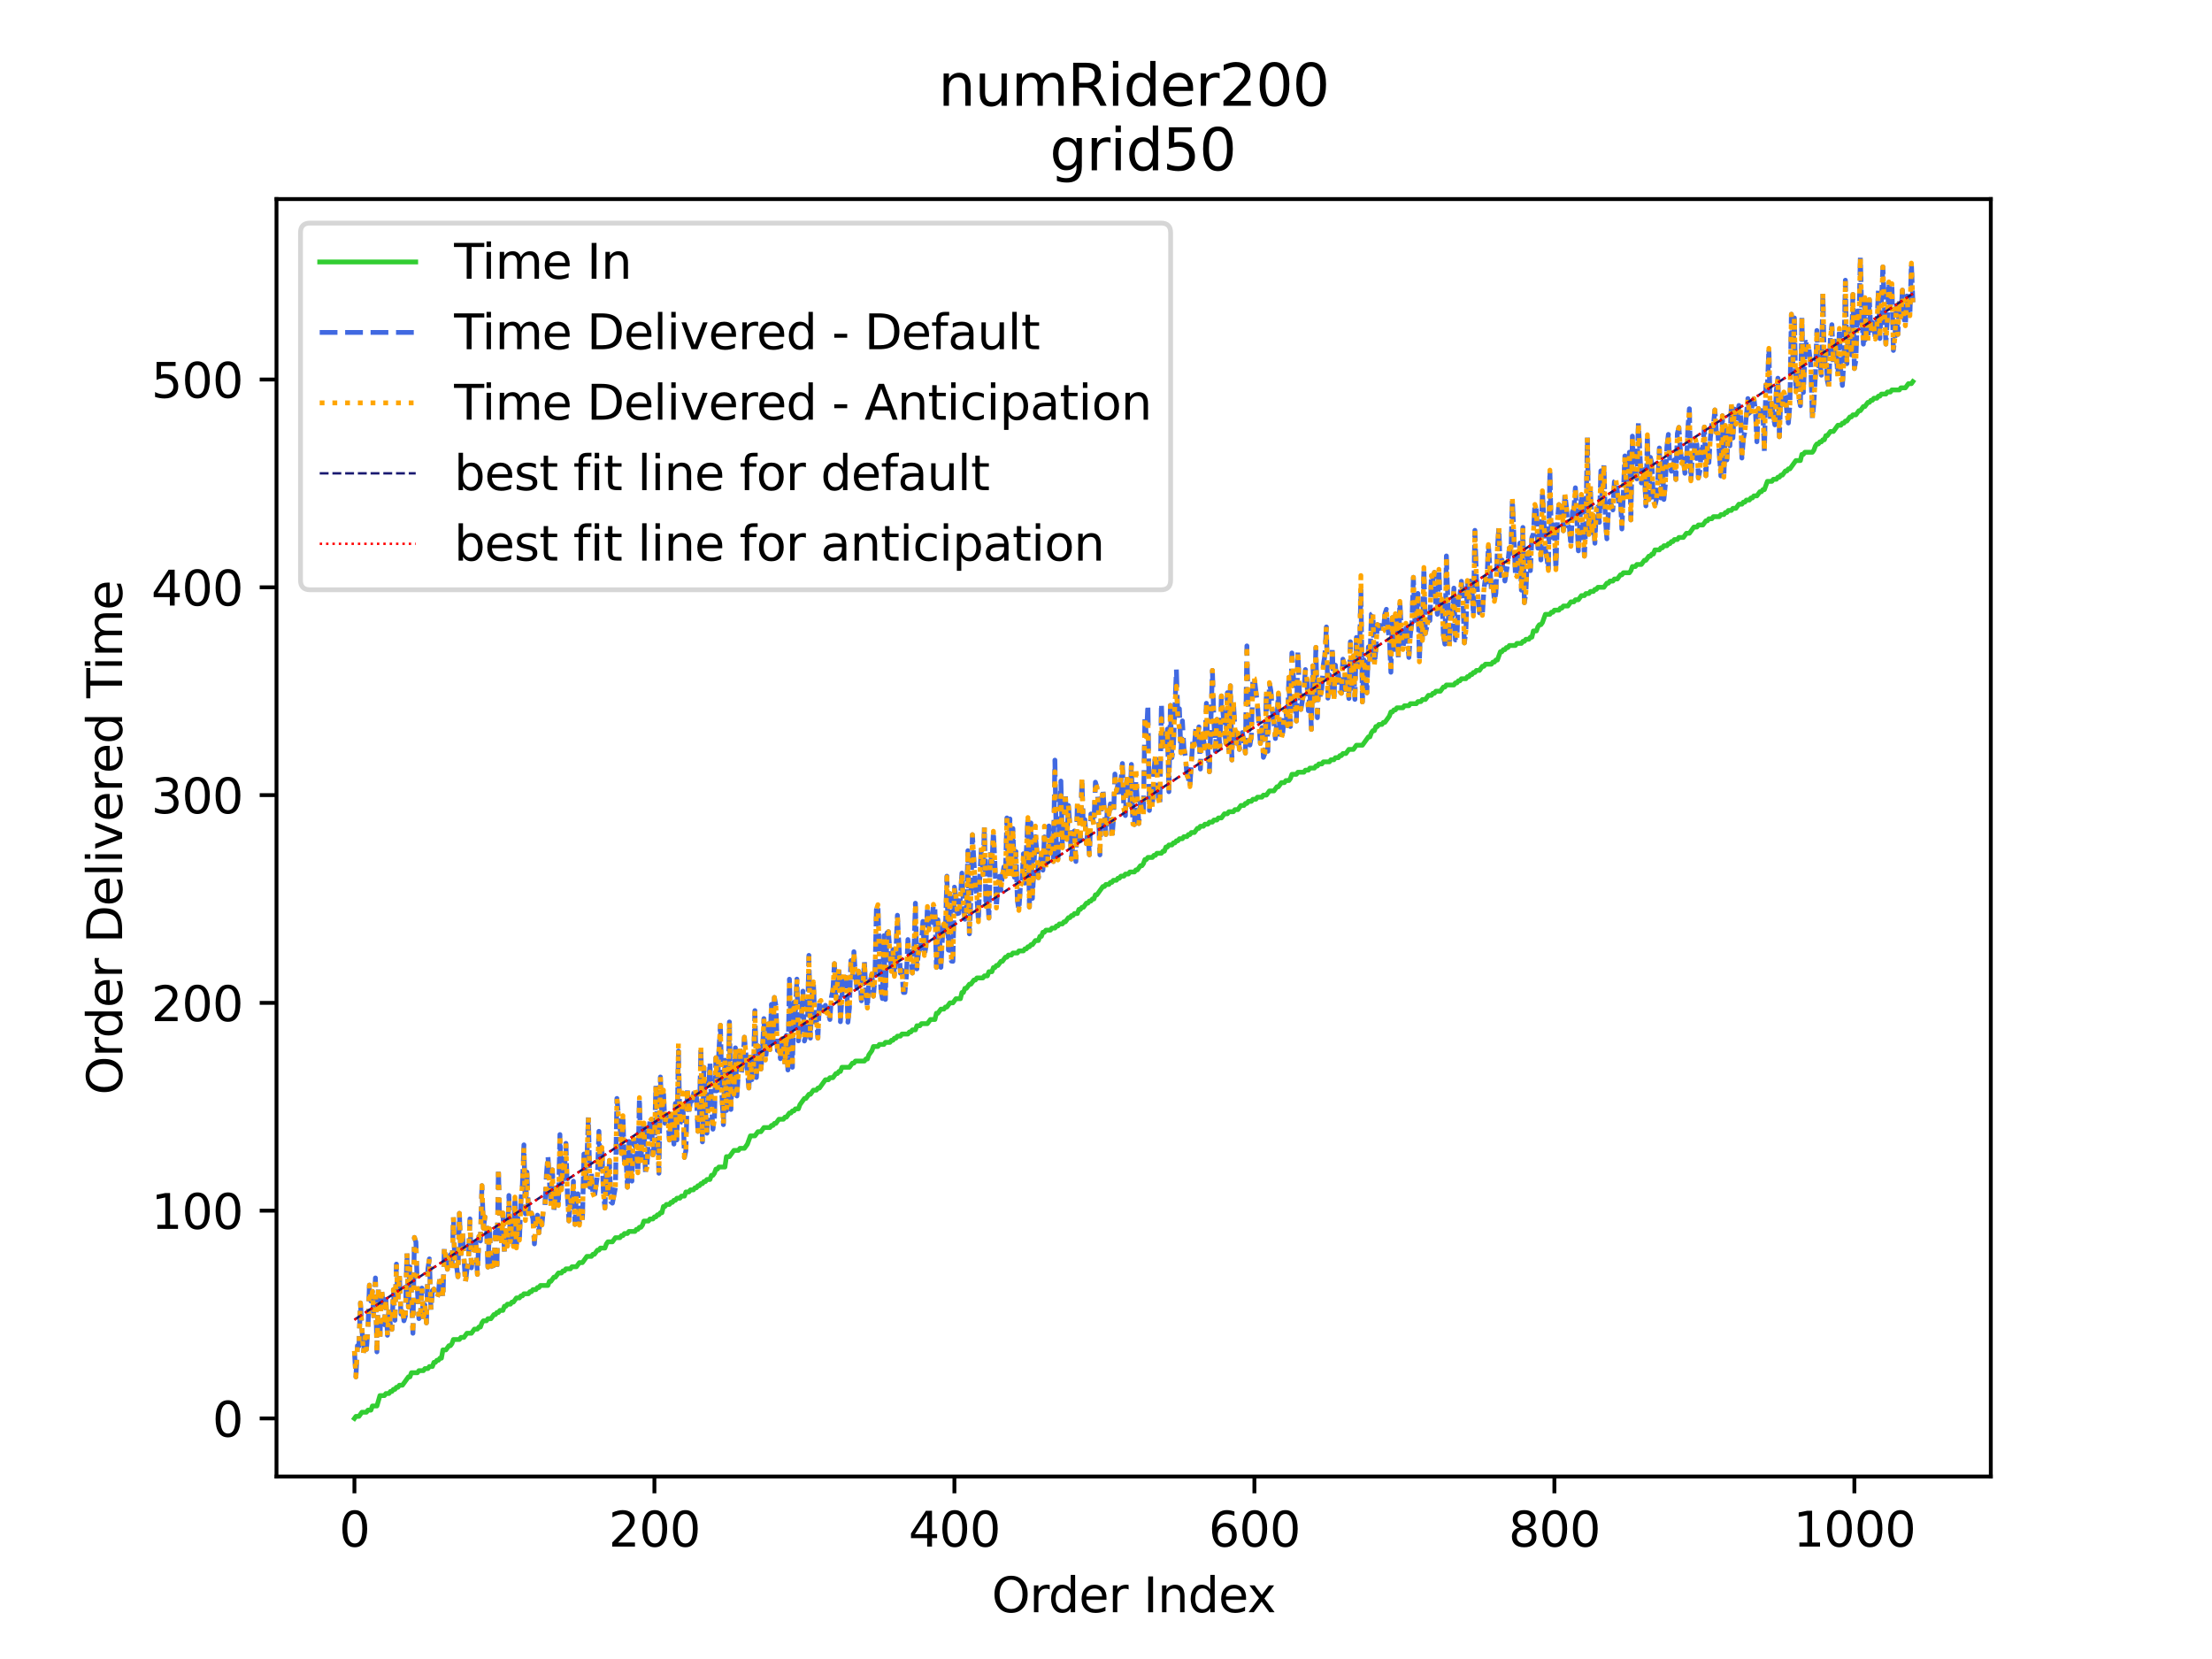 <?xml version="1.0" encoding="utf-8" standalone="no"?>
<!DOCTYPE svg PUBLIC "-//W3C//DTD SVG 1.1//EN"
  "http://www.w3.org/Graphics/SVG/1.1/DTD/svg11.dtd">
<svg xmlns:xlink="http://www.w3.org/1999/xlink" width="460.8pt" height="345.6pt" viewBox="0 0 460.8 345.6" xmlns="http://www.w3.org/2000/svg" version="1.1">
 <defs>
  <style type="text/css">*{stroke-linejoin: round; stroke-linecap: butt}</style>
 </defs>
 <g id="figure_1">
  <g id="patch_1">
   <path d="M 0 345.6 
L 460.8 345.6 
L 460.8 0 
L 0 0 
z
" style="fill: #ffffff"/>
  </g>
  <g id="axes_1">
   <g id="patch_2">
    <path d="M 57.6 307.584 
L 414.72 307.584 
L 414.72 41.472 
L 57.6 41.472 
z
" style="fill: #ffffff"/>
   </g>
   <g id="matplotlib.axis_1">
    <g id="xtick_1">
     <g id="line2d_1">
      <defs>
       <path id="m7833651d5d" d="M 0 0 
L 0 3.5 
" style="stroke: #000000; stroke-width: 0.8"/>
      </defs>
      <g>
       <use xlink:href="#m7833651d5d" x="73.833" y="307.584" style="stroke: #000000; stroke-width: 0.8"/>
      </g>
     </g>
     <g id="text_1">
      <!-- 0 -->
      <g transform="translate(70.651 322.182)scale(0.1 -0.1)">
       <defs>
        <path id="DejaVuSans-30" d="M 2034 4250 
Q 1547 4250 1301 3770 
Q 1056 3291 1056 2328 
Q 1056 1369 1301 889 
Q 1547 409 2034 409 
Q 2525 409 2770 889 
Q 3016 1369 3016 2328 
Q 3016 3291 2770 3770 
Q 2525 4250 2034 4250 
z
M 2034 4750 
Q 2819 4750 3233 4129 
Q 3647 3509 3647 2328 
Q 3647 1150 3233 529 
Q 2819 -91 2034 -91 
Q 1250 -91 836 529 
Q 422 1150 422 2328 
Q 422 3509 836 4129 
Q 1250 4750 2034 4750 
z
" transform="scale(0.016)"/>
       </defs>
       <use xlink:href="#DejaVuSans-30"/>
      </g>
     </g>
    </g>
    <g id="xtick_2">
     <g id="line2d_2">
      <g>
       <use xlink:href="#m7833651d5d" x="136.326" y="307.584" style="stroke: #000000; stroke-width: 0.8"/>
      </g>
     </g>
     <g id="text_2">
      <!-- 200 -->
      <g transform="translate(126.783 322.182)scale(0.1 -0.1)">
       <defs>
        <path id="DejaVuSans-32" d="M 1228 531 
L 3431 531 
L 3431 0 
L 469 0 
L 469 531 
Q 828 903 1448 1529 
Q 2069 2156 2228 2338 
Q 2531 2678 2651 2914 
Q 2772 3150 2772 3378 
Q 2772 3750 2511 3984 
Q 2250 4219 1831 4219 
Q 1534 4219 1204 4116 
Q 875 4013 500 3803 
L 500 4441 
Q 881 4594 1212 4672 
Q 1544 4750 1819 4750 
Q 2544 4750 2975 4387 
Q 3406 4025 3406 3419 
Q 3406 3131 3298 2873 
Q 3191 2616 2906 2266 
Q 2828 2175 2409 1742 
Q 1991 1309 1228 531 
z
" transform="scale(0.016)"/>
       </defs>
       <use xlink:href="#DejaVuSans-32"/>
       <use xlink:href="#DejaVuSans-30" x="63.623"/>
       <use xlink:href="#DejaVuSans-30" x="127.246"/>
      </g>
     </g>
    </g>
    <g id="xtick_3">
     <g id="line2d_3">
      <g>
       <use xlink:href="#m7833651d5d" x="198.82" y="307.584" style="stroke: #000000; stroke-width: 0.8"/>
      </g>
     </g>
     <g id="text_3">
      <!-- 400 -->
      <g transform="translate(189.276 322.182)scale(0.1 -0.1)">
       <defs>
        <path id="DejaVuSans-34" d="M 2419 4116 
L 825 1625 
L 2419 1625 
L 2419 4116 
z
M 2253 4666 
L 3047 4666 
L 3047 1625 
L 3713 1625 
L 3713 1100 
L 3047 1100 
L 3047 0 
L 2419 0 
L 2419 1100 
L 313 1100 
L 313 1709 
L 2253 4666 
z
" transform="scale(0.016)"/>
       </defs>
       <use xlink:href="#DejaVuSans-34"/>
       <use xlink:href="#DejaVuSans-30" x="63.623"/>
       <use xlink:href="#DejaVuSans-30" x="127.246"/>
      </g>
     </g>
    </g>
    <g id="xtick_4">
     <g id="line2d_4">
      <g>
       <use xlink:href="#m7833651d5d" x="261.314" y="307.584" style="stroke: #000000; stroke-width: 0.8"/>
      </g>
     </g>
     <g id="text_4">
      <!-- 600 -->
      <g transform="translate(251.77 322.182)scale(0.1 -0.1)">
       <defs>
        <path id="DejaVuSans-36" d="M 2113 2584 
Q 1688 2584 1439 2293 
Q 1191 2003 1191 1497 
Q 1191 994 1439 701 
Q 1688 409 2113 409 
Q 2538 409 2786 701 
Q 3034 994 3034 1497 
Q 3034 2003 2786 2293 
Q 2538 2584 2113 2584 
z
M 3366 4563 
L 3366 3988 
Q 3128 4100 2886 4159 
Q 2644 4219 2406 4219 
Q 1781 4219 1451 3797 
Q 1122 3375 1075 2522 
Q 1259 2794 1537 2939 
Q 1816 3084 2150 3084 
Q 2853 3084 3261 2657 
Q 3669 2231 3669 1497 
Q 3669 778 3244 343 
Q 2819 -91 2113 -91 
Q 1303 -91 875 529 
Q 447 1150 447 2328 
Q 447 3434 972 4092 
Q 1497 4750 2381 4750 
Q 2619 4750 2861 4703 
Q 3103 4656 3366 4563 
z
" transform="scale(0.016)"/>
       </defs>
       <use xlink:href="#DejaVuSans-36"/>
       <use xlink:href="#DejaVuSans-30" x="63.623"/>
       <use xlink:href="#DejaVuSans-30" x="127.246"/>
      </g>
     </g>
    </g>
    <g id="xtick_5">
     <g id="line2d_5">
      <g>
       <use xlink:href="#m7833651d5d" x="323.807" y="307.584" style="stroke: #000000; stroke-width: 0.8"/>
      </g>
     </g>
     <g id="text_5">
      <!-- 800 -->
      <g transform="translate(314.264 322.182)scale(0.1 -0.1)">
       <defs>
        <path id="DejaVuSans-38" d="M 2034 2216 
Q 1584 2216 1326 1975 
Q 1069 1734 1069 1313 
Q 1069 891 1326 650 
Q 1584 409 2034 409 
Q 2484 409 2743 651 
Q 3003 894 3003 1313 
Q 3003 1734 2745 1975 
Q 2488 2216 2034 2216 
z
M 1403 2484 
Q 997 2584 770 2862 
Q 544 3141 544 3541 
Q 544 4100 942 4425 
Q 1341 4750 2034 4750 
Q 2731 4750 3128 4425 
Q 3525 4100 3525 3541 
Q 3525 3141 3298 2862 
Q 3072 2584 2669 2484 
Q 3125 2378 3379 2068 
Q 3634 1759 3634 1313 
Q 3634 634 3220 271 
Q 2806 -91 2034 -91 
Q 1263 -91 848 271 
Q 434 634 434 1313 
Q 434 1759 690 2068 
Q 947 2378 1403 2484 
z
M 1172 3481 
Q 1172 3119 1398 2916 
Q 1625 2713 2034 2713 
Q 2441 2713 2670 2916 
Q 2900 3119 2900 3481 
Q 2900 3844 2670 4047 
Q 2441 4250 2034 4250 
Q 1625 4250 1398 4047 
Q 1172 3844 1172 3481 
z
" transform="scale(0.016)"/>
       </defs>
       <use xlink:href="#DejaVuSans-38"/>
       <use xlink:href="#DejaVuSans-30" x="63.623"/>
       <use xlink:href="#DejaVuSans-30" x="127.246"/>
      </g>
     </g>
    </g>
    <g id="xtick_6">
     <g id="line2d_6">
      <g>
       <use xlink:href="#m7833651d5d" x="386.301" y="307.584" style="stroke: #000000; stroke-width: 0.8"/>
      </g>
     </g>
     <g id="text_6">
      <!-- 1000 -->
      <g transform="translate(373.576 322.182)scale(0.1 -0.1)">
       <defs>
        <path id="DejaVuSans-31" d="M 794 531 
L 1825 531 
L 1825 4091 
L 703 3866 
L 703 4441 
L 1819 4666 
L 2450 4666 
L 2450 531 
L 3481 531 
L 3481 0 
L 794 0 
L 794 531 
z
" transform="scale(0.016)"/>
       </defs>
       <use xlink:href="#DejaVuSans-31"/>
       <use xlink:href="#DejaVuSans-30" x="63.623"/>
       <use xlink:href="#DejaVuSans-30" x="127.246"/>
       <use xlink:href="#DejaVuSans-30" x="190.869"/>
      </g>
     </g>
    </g>
    <g id="text_7">
     <!-- Order Index -->
     <g transform="translate(206.594 335.861)scale(0.1 -0.1)">
      <defs>
       <path id="DejaVuSans-4f" d="M 2522 4238 
Q 1834 4238 1429 3725 
Q 1025 3213 1025 2328 
Q 1025 1447 1429 934 
Q 1834 422 2522 422 
Q 3209 422 3611 934 
Q 4013 1447 4013 2328 
Q 4013 3213 3611 3725 
Q 3209 4238 2522 4238 
z
M 2522 4750 
Q 3503 4750 4090 4092 
Q 4678 3434 4678 2328 
Q 4678 1225 4090 567 
Q 3503 -91 2522 -91 
Q 1538 -91 948 565 
Q 359 1222 359 2328 
Q 359 3434 948 4092 
Q 1538 4750 2522 4750 
z
" transform="scale(0.016)"/>
       <path id="DejaVuSans-72" d="M 2631 2963 
Q 2534 3019 2420 3045 
Q 2306 3072 2169 3072 
Q 1681 3072 1420 2755 
Q 1159 2438 1159 1844 
L 1159 0 
L 581 0 
L 581 3500 
L 1159 3500 
L 1159 2956 
Q 1341 3275 1631 3429 
Q 1922 3584 2338 3584 
Q 2397 3584 2469 3576 
Q 2541 3569 2628 3553 
L 2631 2963 
z
" transform="scale(0.016)"/>
       <path id="DejaVuSans-64" d="M 2906 2969 
L 2906 4863 
L 3481 4863 
L 3481 0 
L 2906 0 
L 2906 525 
Q 2725 213 2448 61 
Q 2172 -91 1784 -91 
Q 1150 -91 751 415 
Q 353 922 353 1747 
Q 353 2572 751 3078 
Q 1150 3584 1784 3584 
Q 2172 3584 2448 3432 
Q 2725 3281 2906 2969 
z
M 947 1747 
Q 947 1113 1208 752 
Q 1469 391 1925 391 
Q 2381 391 2643 752 
Q 2906 1113 2906 1747 
Q 2906 2381 2643 2742 
Q 2381 3103 1925 3103 
Q 1469 3103 1208 2742 
Q 947 2381 947 1747 
z
" transform="scale(0.016)"/>
       <path id="DejaVuSans-65" d="M 3597 1894 
L 3597 1613 
L 953 1613 
Q 991 1019 1311 708 
Q 1631 397 2203 397 
Q 2534 397 2845 478 
Q 3156 559 3463 722 
L 3463 178 
Q 3153 47 2828 -22 
Q 2503 -91 2169 -91 
Q 1331 -91 842 396 
Q 353 884 353 1716 
Q 353 2575 817 3079 
Q 1281 3584 2069 3584 
Q 2775 3584 3186 3129 
Q 3597 2675 3597 1894 
z
M 3022 2063 
Q 3016 2534 2758 2815 
Q 2500 3097 2075 3097 
Q 1594 3097 1305 2825 
Q 1016 2553 972 2059 
L 3022 2063 
z
" transform="scale(0.016)"/>
       <path id="DejaVuSans-20" transform="scale(0.016)"/>
       <path id="DejaVuSans-49" d="M 628 4666 
L 1259 4666 
L 1259 0 
L 628 0 
L 628 4666 
z
" transform="scale(0.016)"/>
       <path id="DejaVuSans-6e" d="M 3513 2113 
L 3513 0 
L 2938 0 
L 2938 2094 
Q 2938 2591 2744 2837 
Q 2550 3084 2163 3084 
Q 1697 3084 1428 2787 
Q 1159 2491 1159 1978 
L 1159 0 
L 581 0 
L 581 3500 
L 1159 3500 
L 1159 2956 
Q 1366 3272 1645 3428 
Q 1925 3584 2291 3584 
Q 2894 3584 3203 3211 
Q 3513 2838 3513 2113 
z
" transform="scale(0.016)"/>
       <path id="DejaVuSans-78" d="M 3513 3500 
L 2247 1797 
L 3578 0 
L 2900 0 
L 1881 1375 
L 863 0 
L 184 0 
L 1544 1831 
L 300 3500 
L 978 3500 
L 1906 2253 
L 2834 3500 
L 3513 3500 
z
" transform="scale(0.016)"/>
      </defs>
      <use xlink:href="#DejaVuSans-4f"/>
      <use xlink:href="#DejaVuSans-72" x="78.711"/>
      <use xlink:href="#DejaVuSans-64" x="118.074"/>
      <use xlink:href="#DejaVuSans-65" x="181.551"/>
      <use xlink:href="#DejaVuSans-72" x="243.074"/>
      <use xlink:href="#DejaVuSans-20" x="284.188"/>
      <use xlink:href="#DejaVuSans-49" x="315.975"/>
      <use xlink:href="#DejaVuSans-6e" x="345.467"/>
      <use xlink:href="#DejaVuSans-64" x="408.846"/>
      <use xlink:href="#DejaVuSans-65" x="472.322"/>
      <use xlink:href="#DejaVuSans-78" x="532.096"/>
     </g>
    </g>
   </g>
   <g id="matplotlib.axis_2">
    <g id="ytick_1">
     <g id="line2d_7">
      <defs>
       <path id="ma19f7b877a" d="M 0 0 
L -3.5 0 
" style="stroke: #000000; stroke-width: 0.8"/>
      </defs>
      <g>
       <use xlink:href="#ma19f7b877a" x="57.6" y="295.488" style="stroke: #000000; stroke-width: 0.8"/>
      </g>
     </g>
     <g id="text_8">
      <!-- 0 -->
      <g transform="translate(44.237 299.287)scale(0.1 -0.1)">
       <use xlink:href="#DejaVuSans-30"/>
      </g>
     </g>
    </g>
    <g id="ytick_2">
     <g id="line2d_8">
      <g>
       <use xlink:href="#ma19f7b877a" x="57.6" y="252.203" style="stroke: #000000; stroke-width: 0.8"/>
      </g>
     </g>
     <g id="text_9">
      <!-- 100 -->
      <g transform="translate(31.512 256.002)scale(0.1 -0.1)">
       <use xlink:href="#DejaVuSans-31"/>
       <use xlink:href="#DejaVuSans-30" x="63.623"/>
       <use xlink:href="#DejaVuSans-30" x="127.246"/>
      </g>
     </g>
    </g>
    <g id="ytick_3">
     <g id="line2d_9">
      <g>
       <use xlink:href="#ma19f7b877a" x="57.6" y="208.918" style="stroke: #000000; stroke-width: 0.8"/>
      </g>
     </g>
     <g id="text_10">
      <!-- 200 -->
      <g transform="translate(31.512 212.717)scale(0.1 -0.1)">
       <use xlink:href="#DejaVuSans-32"/>
       <use xlink:href="#DejaVuSans-30" x="63.623"/>
       <use xlink:href="#DejaVuSans-30" x="127.246"/>
      </g>
     </g>
    </g>
    <g id="ytick_4">
     <g id="line2d_10">
      <g>
       <use xlink:href="#ma19f7b877a" x="57.6" y="165.633" style="stroke: #000000; stroke-width: 0.8"/>
      </g>
     </g>
     <g id="text_11">
      <!-- 300 -->
      <g transform="translate(31.512 169.432)scale(0.1 -0.1)">
       <defs>
        <path id="DejaVuSans-33" d="M 2597 2516 
Q 3050 2419 3304 2112 
Q 3559 1806 3559 1356 
Q 3559 666 3084 287 
Q 2609 -91 1734 -91 
Q 1441 -91 1130 -33 
Q 819 25 488 141 
L 488 750 
Q 750 597 1062 519 
Q 1375 441 1716 441 
Q 2309 441 2620 675 
Q 2931 909 2931 1356 
Q 2931 1769 2642 2001 
Q 2353 2234 1838 2234 
L 1294 2234 
L 1294 2753 
L 1863 2753 
Q 2328 2753 2575 2939 
Q 2822 3125 2822 3475 
Q 2822 3834 2567 4026 
Q 2313 4219 1838 4219 
Q 1578 4219 1281 4162 
Q 984 4106 628 3988 
L 628 4550 
Q 988 4650 1302 4700 
Q 1616 4750 1894 4750 
Q 2613 4750 3031 4423 
Q 3450 4097 3450 3541 
Q 3450 3153 3228 2886 
Q 3006 2619 2597 2516 
z
" transform="scale(0.016)"/>
       </defs>
       <use xlink:href="#DejaVuSans-33"/>
       <use xlink:href="#DejaVuSans-30" x="63.623"/>
       <use xlink:href="#DejaVuSans-30" x="127.246"/>
      </g>
     </g>
    </g>
    <g id="ytick_5">
     <g id="line2d_11">
      <g>
       <use xlink:href="#ma19f7b877a" x="57.6" y="122.347" style="stroke: #000000; stroke-width: 0.8"/>
      </g>
     </g>
     <g id="text_12">
      <!-- 400 -->
      <g transform="translate(31.512 126.147)scale(0.1 -0.1)">
       <use xlink:href="#DejaVuSans-34"/>
       <use xlink:href="#DejaVuSans-30" x="63.623"/>
       <use xlink:href="#DejaVuSans-30" x="127.246"/>
      </g>
     </g>
    </g>
    <g id="ytick_6">
     <g id="line2d_12">
      <g>
       <use xlink:href="#ma19f7b877a" x="57.6" y="79.062" style="stroke: #000000; stroke-width: 0.8"/>
      </g>
     </g>
     <g id="text_13">
      <!-- 500 -->
      <g transform="translate(31.512 82.861)scale(0.1 -0.1)">
       <defs>
        <path id="DejaVuSans-35" d="M 691 4666 
L 3169 4666 
L 3169 4134 
L 1269 4134 
L 1269 2991 
Q 1406 3038 1543 3061 
Q 1681 3084 1819 3084 
Q 2600 3084 3056 2656 
Q 3513 2228 3513 1497 
Q 3513 744 3044 326 
Q 2575 -91 1722 -91 
Q 1428 -91 1123 -41 
Q 819 9 494 109 
L 494 744 
Q 775 591 1075 516 
Q 1375 441 1709 441 
Q 2250 441 2565 725 
Q 2881 1009 2881 1497 
Q 2881 1984 2565 2268 
Q 2250 2553 1709 2553 
Q 1456 2553 1204 2497 
Q 953 2441 691 2322 
L 691 4666 
z
" transform="scale(0.016)"/>
       </defs>
       <use xlink:href="#DejaVuSans-35"/>
       <use xlink:href="#DejaVuSans-30" x="63.623"/>
       <use xlink:href="#DejaVuSans-30" x="127.246"/>
      </g>
     </g>
    </g>
    <g id="text_14">
     <!-- Order Delivered Time -->
     <g transform="translate(25.433 228.084)rotate(-90)scale(0.1 -0.1)">
      <defs>
       <path id="DejaVuSans-44" d="M 1259 4147 
L 1259 519 
L 2022 519 
Q 2988 519 3436 956 
Q 3884 1394 3884 2338 
Q 3884 3275 3436 3711 
Q 2988 4147 2022 4147 
L 1259 4147 
z
M 628 4666 
L 1925 4666 
Q 3281 4666 3915 4102 
Q 4550 3538 4550 2338 
Q 4550 1131 3912 565 
Q 3275 0 1925 0 
L 628 0 
L 628 4666 
z
" transform="scale(0.016)"/>
       <path id="DejaVuSans-6c" d="M 603 4863 
L 1178 4863 
L 1178 0 
L 603 0 
L 603 4863 
z
" transform="scale(0.016)"/>
       <path id="DejaVuSans-69" d="M 603 3500 
L 1178 3500 
L 1178 0 
L 603 0 
L 603 3500 
z
M 603 4863 
L 1178 4863 
L 1178 4134 
L 603 4134 
L 603 4863 
z
" transform="scale(0.016)"/>
       <path id="DejaVuSans-76" d="M 191 3500 
L 800 3500 
L 1894 563 
L 2988 3500 
L 3597 3500 
L 2284 0 
L 1503 0 
L 191 3500 
z
" transform="scale(0.016)"/>
       <path id="DejaVuSans-54" d="M -19 4666 
L 3928 4666 
L 3928 4134 
L 2272 4134 
L 2272 0 
L 1638 0 
L 1638 4134 
L -19 4134 
L -19 4666 
z
" transform="scale(0.016)"/>
       <path id="DejaVuSans-6d" d="M 3328 2828 
Q 3544 3216 3844 3400 
Q 4144 3584 4550 3584 
Q 5097 3584 5394 3201 
Q 5691 2819 5691 2113 
L 5691 0 
L 5113 0 
L 5113 2094 
Q 5113 2597 4934 2840 
Q 4756 3084 4391 3084 
Q 3944 3084 3684 2787 
Q 3425 2491 3425 1978 
L 3425 0 
L 2847 0 
L 2847 2094 
Q 2847 2600 2669 2842 
Q 2491 3084 2119 3084 
Q 1678 3084 1418 2786 
Q 1159 2488 1159 1978 
L 1159 0 
L 581 0 
L 581 3500 
L 1159 3500 
L 1159 2956 
Q 1356 3278 1631 3431 
Q 1906 3584 2284 3584 
Q 2666 3584 2933 3390 
Q 3200 3197 3328 2828 
z
" transform="scale(0.016)"/>
      </defs>
      <use xlink:href="#DejaVuSans-4f"/>
      <use xlink:href="#DejaVuSans-72" x="78.711"/>
      <use xlink:href="#DejaVuSans-64" x="118.074"/>
      <use xlink:href="#DejaVuSans-65" x="181.551"/>
      <use xlink:href="#DejaVuSans-72" x="243.074"/>
      <use xlink:href="#DejaVuSans-20" x="284.188"/>
      <use xlink:href="#DejaVuSans-44" x="315.975"/>
      <use xlink:href="#DejaVuSans-65" x="392.977"/>
      <use xlink:href="#DejaVuSans-6c" x="454.5"/>
      <use xlink:href="#DejaVuSans-69" x="482.283"/>
      <use xlink:href="#DejaVuSans-76" x="510.066"/>
      <use xlink:href="#DejaVuSans-65" x="569.246"/>
      <use xlink:href="#DejaVuSans-72" x="630.77"/>
      <use xlink:href="#DejaVuSans-65" x="669.633"/>
      <use xlink:href="#DejaVuSans-64" x="731.156"/>
      <use xlink:href="#DejaVuSans-20" x="794.633"/>
      <use xlink:href="#DejaVuSans-54" x="826.42"/>
      <use xlink:href="#DejaVuSans-69" x="884.379"/>
      <use xlink:href="#DejaVuSans-6d" x="912.162"/>
      <use xlink:href="#DejaVuSans-65" x="1009.574"/>
     </g>
    </g>
   </g>
   <g id="line2d_13">
    <path d="M 73.833 295.488 
L 74.145 295.055 
L 74.77 295.055 
L 75.395 294.189 
L 76.332 294.189 
L 76.645 293.757 
L 77.27 293.757 
L 77.582 292.891 
L 78.52 292.891 
L 79.145 290.727 
L 80.082 290.727 
L 80.395 290.294 
L 81.019 290.294 
L 81.332 289.861 
L 81.644 289.861 
L 81.957 289.428 
L 82.269 289.428 
L 82.582 288.995 
L 82.894 288.995 
L 83.207 288.562 
L 83.832 288.562 
L 85.082 286.831 
L 85.394 286.831 
L 85.707 285.965 
L 86.956 285.965 
L 87.269 285.532 
L 88.206 285.532 
L 88.519 285.1 
L 89.144 285.1 
L 89.456 284.667 
L 90.081 284.667 
L 90.394 283.801 
L 90.706 283.801 
L 91.018 283.368 
L 91.331 283.368 
L 91.643 282.935 
L 91.956 282.935 
L 92.268 281.204 
L 92.893 281.204 
L 93.518 280.338 
L 93.831 280.338 
L 94.143 279.905 
L 94.456 279.04 
L 95.706 279.04 
L 96.018 278.607 
L 96.643 278.607 
L 97.268 277.741 
L 98.205 277.741 
L 98.83 276.875 
L 99.455 276.875 
L 99.768 276.443 
L 100.08 276.443 
L 100.393 275.577 
L 100.705 275.144 
L 101.33 275.144 
L 101.642 274.711 
L 102.267 274.711 
L 102.892 273.845 
L 103.205 273.845 
L 103.517 273.413 
L 103.83 273.413 
L 104.142 272.98 
L 104.767 272.98 
L 105.08 272.114 
L 105.392 272.114 
L 105.704 271.681 
L 106.329 271.681 
L 106.642 271.248 
L 106.954 271.248 
L 107.579 270.383 
L 108.204 270.383 
L 108.517 269.95 
L 108.829 269.95 
L 109.142 269.517 
L 110.079 269.517 
L 110.392 269.084 
L 110.704 269.084 
L 111.016 268.651 
L 111.641 268.651 
L 111.954 268.218 
L 112.266 268.218 
L 112.579 267.785 
L 114.141 267.785 
L 114.454 266.92 
L 114.766 266.92 
L 115.391 266.054 
L 115.703 266.054 
L 116.328 265.188 
L 116.953 265.188 
L 117.266 264.756 
L 117.578 264.756 
L 117.891 264.323 
L 118.828 264.323 
L 119.141 263.89 
L 120.078 263.89 
L 120.703 263.024 
L 121.328 263.024 
L 122.265 261.726 
L 123.203 261.726 
L 123.515 261.293 
L 123.828 261.293 
L 124.453 260.427 
L 124.765 260.427 
L 125.078 259.994 
L 126.015 259.994 
L 126.327 259.128 
L 126.64 258.696 
L 127.577 258.696 
L 128.202 257.83 
L 129.14 257.83 
L 129.452 257.397 
L 129.765 257.397 
L 130.077 256.964 
L 130.702 256.964 
L 131.014 256.531 
L 132.264 256.531 
L 132.577 256.099 
L 132.889 256.099 
L 133.202 255.666 
L 133.514 255.666 
L 133.827 255.233 
L 134.139 254.367 
L 135.077 254.367 
L 135.389 253.934 
L 136.014 253.934 
L 136.326 253.501 
L 136.639 253.501 
L 136.951 253.069 
L 137.264 253.069 
L 137.576 252.636 
L 137.889 252.636 
L 138.201 251.337 
L 138.514 251.337 
L 138.826 250.904 
L 139.451 250.904 
L 139.764 250.471 
L 140.076 250.471 
L 140.388 250.039 
L 140.701 250.039 
L 141.013 249.606 
L 141.638 249.606 
L 141.951 249.173 
L 142.576 249.173 
L 142.888 248.307 
L 143.513 248.307 
L 143.826 247.874 
L 144.451 247.874 
L 144.763 247.441 
L 145.075 247.441 
L 145.388 247.009 
L 145.7 247.009 
L 146.013 246.576 
L 146.325 246.576 
L 146.638 246.143 
L 146.95 246.143 
L 147.263 245.71 
L 147.888 245.71 
L 148.2 244.844 
L 148.513 244.844 
L 148.825 244.412 
L 149.138 243.546 
L 149.45 243.546 
L 149.763 243.113 
L 151.012 243.113 
L 151.325 240.949 
L 151.95 240.949 
L 152.887 239.65 
L 153.825 239.65 
L 154.137 239.217 
L 155.074 239.217 
L 155.699 238.352 
L 156.324 236.62 
L 157.262 236.62 
L 157.887 235.754 
L 158.512 235.754 
L 159.137 234.889 
L 160.386 234.889 
L 160.699 234.456 
L 161.011 234.456 
L 161.324 234.023 
L 161.636 234.023 
L 162.261 233.157 
L 163.199 233.157 
L 163.511 232.725 
L 163.824 232.725 
L 164.449 231.859 
L 164.761 231.859 
L 165.073 231.426 
L 165.386 231.426 
L 165.698 230.993 
L 166.323 230.993 
L 166.636 230.127 
L 167.573 228.829 
L 167.886 228.829 
L 168.511 227.963 
L 168.823 227.963 
L 169.448 227.097 
L 170.073 227.097 
L 170.385 226.665 
L 170.698 226.665 
L 171.948 224.933 
L 172.573 224.933 
L 172.885 224.5 
L 173.51 224.5 
L 174.135 223.635 
L 174.448 223.635 
L 174.76 223.202 
L 175.072 223.202 
L 175.385 222.336 
L 176.947 222.336 
L 177.572 221.47 
L 177.885 221.47 
L 178.197 221.038 
L 180.072 221.038 
L 180.384 220.605 
L 180.697 220.605 
L 181.009 219.739 
L 181.634 218.873 
L 181.947 218.008 
L 182.884 218.008 
L 183.197 217.575 
L 184.134 217.575 
L 184.446 217.142 
L 185.384 217.142 
L 185.696 216.709 
L 186.009 216.709 
L 186.321 216.276 
L 186.634 216.276 
L 186.946 215.843 
L 187.571 215.843 
L 187.884 215.41 
L 189.134 215.41 
L 189.446 214.978 
L 189.758 214.978 
L 190.071 214.545 
L 190.696 214.545 
L 191.008 213.679 
L 191.633 213.679 
L 191.946 213.246 
L 193.196 213.246 
L 193.821 212.38 
L 194.758 212.38 
L 195.07 211.082 
L 195.383 211.082 
L 196.008 210.216 
L 196.633 210.216 
L 196.945 209.783 
L 197.258 209.783 
L 197.883 208.918 
L 198.508 208.918 
L 199.133 208.052 
L 200.07 208.052 
L 200.382 206.753 
L 200.695 206.753 
L 201.007 205.888 
L 201.32 205.888 
L 201.945 205.022 
L 202.257 205.022 
L 202.882 204.156 
L 203.195 204.156 
L 203.507 203.723 
L 204.757 203.723 
L 205.069 203.291 
L 205.694 203.291 
L 206.007 202.425 
L 206.632 202.425 
L 206.944 201.559 
L 207.257 201.559 
L 207.569 201.126 
L 207.882 201.126 
L 208.507 200.261 
L 208.819 200.261 
L 209.444 199.395 
L 209.756 199.395 
L 210.069 198.962 
L 210.694 198.962 
L 211.006 198.529 
L 211.944 198.529 
L 212.256 198.096 
L 213.194 198.096 
L 213.506 197.664 
L 213.819 197.664 
L 214.131 197.231 
L 214.443 197.231 
L 214.756 196.798 
L 215.068 196.798 
L 215.693 195.932 
L 216.318 195.932 
L 216.631 195.066 
L 216.943 195.066 
L 217.256 194.201 
L 217.568 194.201 
L 217.881 193.768 
L 218.818 193.768 
L 219.13 193.335 
L 219.755 193.335 
L 220.068 192.902 
L 220.38 192.902 
L 220.693 192.469 
L 221.318 192.469 
L 221.63 192.036 
L 221.943 192.036 
L 222.568 191.171 
L 222.88 191.171 
L 223.193 190.738 
L 223.505 190.738 
L 223.818 190.305 
L 224.442 190.305 
L 224.755 189.439 
L 225.067 189.439 
L 225.38 189.007 
L 225.692 189.007 
L 226.317 188.141 
L 226.63 188.141 
L 226.942 187.708 
L 227.255 187.708 
L 227.567 187.275 
L 227.88 187.275 
L 228.192 186.409 
L 228.505 186.409 
L 229.754 184.678 
L 230.067 184.678 
L 230.379 184.245 
L 231.004 184.245 
L 231.317 183.812 
L 231.629 183.812 
L 231.942 183.379 
L 232.567 183.379 
L 232.879 182.947 
L 233.192 182.947 
L 233.504 182.514 
L 234.129 182.514 
L 234.441 182.081 
L 235.066 182.081 
L 235.379 181.648 
L 236.316 181.648 
L 236.629 181.215 
L 236.941 181.215 
L 237.566 180.349 
L 237.879 180.349 
L 238.191 179.917 
L 238.504 179.051 
L 238.816 179.051 
L 239.128 178.618 
L 240.066 178.618 
L 240.378 178.185 
L 240.691 178.185 
L 241.003 177.752 
L 241.941 177.752 
L 242.253 177.32 
L 242.566 177.32 
L 242.878 176.454 
L 243.191 176.454 
L 243.503 176.021 
L 244.128 176.021 
L 244.44 175.588 
L 244.753 175.588 
L 245.065 175.155 
L 245.378 175.155 
L 245.69 174.722 
L 246.315 174.722 
L 246.628 174.29 
L 247.253 174.29 
L 247.565 173.857 
L 247.878 173.857 
L 248.19 173.424 
L 248.815 173.424 
L 249.44 172.558 
L 249.752 172.558 
L 250.065 172.125 
L 250.69 172.125 
L 251.002 171.692 
L 251.627 171.692 
L 251.94 171.26 
L 252.565 171.26 
L 252.877 170.827 
L 253.502 170.827 
L 253.814 170.394 
L 254.439 170.394 
L 255.064 169.528 
L 255.689 169.528 
L 256.002 169.095 
L 256.939 169.095 
L 257.252 168.662 
L 257.877 168.662 
L 258.501 167.797 
L 259.126 167.797 
L 259.439 167.364 
L 259.751 167.364 
L 260.064 166.931 
L 260.689 166.931 
L 261.001 166.498 
L 261.626 166.498 
L 261.939 166.065 
L 262.876 166.065 
L 263.189 165.633 
L 263.813 165.633 
L 264.438 164.767 
L 265.376 164.767 
L 266.001 163.901 
L 266.313 163.901 
L 266.938 163.035 
L 267.563 163.035 
L 267.876 162.603 
L 268.5 162.603 
L 268.813 162.17 
L 269.125 161.304 
L 270.063 161.304 
L 270.375 160.871 
L 271.625 160.871 
L 271.938 160.438 
L 272.563 160.438 
L 272.875 160.005 
L 273.812 160.005 
L 274.125 159.573 
L 274.437 159.573 
L 274.75 159.14 
L 275.375 159.14 
L 275.687 158.707 
L 276.937 158.707 
L 277.25 158.274 
L 277.875 158.274 
L 278.187 157.841 
L 278.812 157.841 
L 279.124 157.408 
L 279.437 157.408 
L 279.749 156.975 
L 280.374 156.975 
L 280.999 156.11 
L 281.937 156.11 
L 282.562 155.244 
L 283.811 155.244 
L 285.061 153.513 
L 285.374 153.513 
L 285.686 152.647 
L 285.999 152.214 
L 286.311 152.214 
L 286.624 151.348 
L 286.936 151.348 
L 287.249 150.916 
L 287.874 150.916 
L 288.186 150.483 
L 288.498 150.483 
L 289.436 149.184 
L 289.748 148.318 
L 290.061 148.318 
L 290.373 147.886 
L 290.686 147.886 
L 290.998 147.453 
L 292.248 147.453 
L 292.561 147.02 
L 293.498 147.02 
L 293.81 146.587 
L 295.06 146.587 
L 295.373 146.154 
L 295.998 146.154 
L 296.31 145.721 
L 296.935 145.721 
L 297.56 144.856 
L 298.185 144.856 
L 298.497 144.423 
L 298.81 144.423 
L 299.122 143.99 
L 300.06 143.99 
L 300.685 143.124 
L 300.997 143.124 
L 301.31 142.691 
L 302.872 142.691 
L 303.184 142.259 
L 303.497 142.259 
L 303.809 141.826 
L 304.122 141.826 
L 304.434 141.393 
L 305.372 141.393 
L 305.684 140.96 
L 305.997 140.96 
L 306.309 140.527 
L 306.622 140.527 
L 306.934 140.094 
L 307.247 140.094 
L 307.559 139.661 
L 308.184 139.661 
L 308.809 138.796 
L 309.121 138.796 
L 309.434 138.363 
L 310.684 138.363 
L 310.996 137.93 
L 311.309 137.93 
L 311.621 137.497 
L 311.934 137.497 
L 312.558 135.766 
L 312.871 135.766 
L 313.183 135.333 
L 313.496 135.333 
L 313.808 134.9 
L 314.121 134.9 
L 314.433 134.467 
L 315.683 134.467 
L 315.996 134.034 
L 316.933 134.034 
L 317.246 133.601 
L 317.558 133.601 
L 317.87 133.169 
L 318.495 133.169 
L 318.808 132.736 
L 319.12 132.736 
L 319.433 131.437 
L 320.058 131.437 
L 320.37 130.572 
L 320.683 130.139 
L 320.995 130.139 
L 321.308 129.706 
L 321.933 127.974 
L 322.87 127.974 
L 323.182 127.542 
L 323.495 127.542 
L 323.807 127.109 
L 324.745 127.109 
L 325.057 126.676 
L 325.37 126.676 
L 325.682 126.243 
L 326.62 126.243 
L 327.245 125.377 
L 327.869 125.377 
L 328.182 124.944 
L 328.807 124.944 
L 329.432 124.079 
L 330.057 124.079 
L 330.369 123.646 
L 330.994 123.646 
L 331.307 123.213 
L 331.932 123.213 
L 332.244 122.78 
L 332.556 122.78 
L 332.869 122.347 
L 334.119 122.347 
L 334.744 121.482 
L 335.056 121.482 
L 335.369 121.049 
L 335.994 121.049 
L 336.306 120.616 
L 336.931 120.616 
L 337.556 119.75 
L 337.868 119.75 
L 338.181 119.317 
L 339.431 119.317 
L 339.743 118.885 
L 340.056 118.019 
L 340.681 118.019 
L 340.993 117.586 
L 341.931 117.586 
L 342.555 116.72 
L 342.868 116.72 
L 343.493 115.855 
L 343.805 115.855 
L 344.118 115.422 
L 344.43 115.422 
L 344.743 114.556 
L 345.68 114.556 
L 345.993 114.123 
L 346.305 114.123 
L 346.618 113.69 
L 347.242 113.69 
L 347.555 113.257 
L 347.867 113.257 
L 348.18 112.825 
L 348.492 112.825 
L 348.805 112.392 
L 349.43 112.392 
L 349.742 111.959 
L 350.68 111.959 
L 351.305 111.093 
L 351.929 111.093 
L 352.867 109.795 
L 353.492 109.795 
L 353.804 109.362 
L 354.742 109.362 
L 355.367 108.496 
L 355.679 108.496 
L 355.992 108.063 
L 356.617 108.063 
L 356.929 107.63 
L 358.179 107.63 
L 358.491 107.198 
L 359.116 107.198 
L 359.429 106.765 
L 359.741 106.765 
L 360.054 106.332 
L 360.679 106.332 
L 360.991 105.899 
L 361.616 105.899 
L 362.241 105.033 
L 362.866 105.033 
L 363.178 104.6 
L 363.491 104.6 
L 363.803 104.168 
L 364.428 104.168 
L 364.741 103.735 
L 365.053 103.735 
L 365.366 103.302 
L 365.991 103.302 
L 366.616 102.436 
L 366.928 102.436 
L 367.24 102.003 
L 367.553 102.003 
L 368.178 100.272 
L 369.115 100.272 
L 369.428 99.839 
L 370.053 99.839 
L 370.365 99.406 
L 370.678 99.406 
L 370.99 98.973 
L 371.303 98.973 
L 371.927 98.108 
L 372.24 98.108 
L 372.552 97.675 
L 372.865 97.675 
L 374.115 95.943 
L 375.052 95.943 
L 375.365 94.645 
L 375.677 94.645 
L 375.99 94.212 
L 377.552 94.212 
L 377.864 93.779 
L 378.177 92.913 
L 378.489 92.481 
L 378.802 92.481 
L 379.114 92.048 
L 379.427 92.048 
L 379.739 91.615 
L 380.052 91.615 
L 380.364 90.749 
L 380.677 90.749 
L 381.302 89.883 
L 381.926 89.883 
L 382.864 88.585 
L 383.489 88.585 
L 383.801 88.152 
L 384.114 88.152 
L 384.426 87.719 
L 384.739 87.719 
L 385.364 86.854 
L 385.676 86.854 
L 385.989 86.421 
L 386.613 86.421 
L 387.238 85.555 
L 387.551 85.555 
L 388.176 84.689 
L 388.488 84.689 
L 389.113 83.824 
L 389.426 83.824 
L 389.738 83.391 
L 390.051 83.391 
L 390.363 82.958 
L 390.988 82.958 
L 391.301 82.525 
L 391.613 82.525 
L 391.925 82.092 
L 392.863 82.092 
L 393.175 81.659 
L 393.8 81.659 
L 394.113 81.226 
L 395.675 81.226 
L 395.988 80.794 
L 396.925 80.794 
L 397.55 79.928 
L 398.175 79.928 
L 398.487 79.495 
L 398.487 79.495 
" clip-path="url(#p79d2f63799)" style="fill: none; stroke: #32cd32; stroke-linecap: square"/>
   </g>
   <g id="line2d_14">
    <path d="M 73.833 281.436 
L 74.145 286.831 
L 74.458 280.338 
L 74.77 280.395 
L 75.083 271.421 
L 75.708 281.922 
L 76.02 278.566 
L 76.332 281.104 
L 76.645 276.975 
L 76.957 267.709 
L 77.27 271.039 
L 77.582 269.014 
L 77.895 274.743 
L 78.207 266.221 
L 78.52 281.617 
L 78.832 268.168 
L 79.145 279.167 
L 79.457 268.496 
L 79.77 270.984 
L 80.082 275.964 
L 80.395 270.715 
L 80.707 278.157 
L 81.019 272.765 
L 81.332 276.112 
L 81.644 276.933 
L 81.957 268.658 
L 82.269 275.037 
L 82.582 263.334 
L 82.894 271.001 
L 83.207 265.587 
L 83.519 273.744 
L 83.832 272.391 
L 84.144 275.144 
L 84.457 274.105 
L 84.769 260.949 
L 85.082 272.287 
L 85.394 263.913 
L 85.707 269.147 
L 86.019 277.741 
L 86.331 257.778 
L 86.644 258.759 
L 86.956 268.764 
L 87.269 274.69 
L 87.581 273.973 
L 87.894 268.331 
L 88.206 275.341 
L 88.519 271.845 
L 88.831 275.577 
L 89.144 264.27 
L 89.456 262.246 
L 89.769 272.908 
L 90.081 268.85 
L 90.394 268.544 
L 90.706 270.262 
L 91.018 270.383 
L 91.331 269.504 
L 91.643 265.621 
L 91.956 266.677 
L 92.268 270.383 
L 92.581 259.786 
L 93.206 264.408 
L 93.518 262.15 
L 93.831 261.353 
L 94.143 264.745 
L 94.456 253.57 
L 94.768 264.01 
L 95.081 263.54 
L 95.393 265.954 
L 95.706 252.763 
L 96.018 262.287 
L 96.33 256.501 
L 96.955 267.224 
L 97.268 264.487 
L 97.58 262.922 
L 97.893 253.915 
L 98.205 264.11 
L 98.518 261.643 
L 99.143 258.833 
L 99.455 265.485 
L 99.768 257.57 
L 100.08 258.514 
L 100.393 246.992 
L 100.705 255.862 
L 101.017 253.495 
L 101.33 254.963 
L 101.642 263.955 
L 101.955 255.96 
L 102.267 261.976 
L 102.58 263.795 
L 102.892 264.688 
L 103.205 256.601 
L 103.517 264.589 
L 103.83 243.36 
L 104.142 256.299 
L 104.455 259.548 
L 104.767 252.71 
L 105.08 260.782 
L 105.392 256.368 
L 105.704 259.52 
L 106.017 249.034 
L 106.329 258.638 
L 106.642 253.9 
L 106.954 259.689 
L 107.267 249.372 
L 107.579 259.97 
L 107.892 253.785 
L 108.204 258.347 
L 108.517 250.011 
L 108.829 246.732 
L 109.142 238.495 
L 109.454 252.854 
L 109.767 244.166 
L 110.079 252.546 
L 110.392 253.999 
L 110.704 252.711 
L 111.016 253.889 
L 111.329 259.128 
L 111.641 254.367 
L 111.954 253.134 
L 112.266 256.828 
L 112.579 253.311 
L 112.891 255.171 
L 113.204 251.76 
L 113.516 251.3 
L 113.829 244.697 
L 114.141 240.748 
L 114.766 251.296 
L 115.079 243.7 
L 115.391 252.19 
L 115.703 248.714 
L 116.016 246.87 
L 116.328 251.136 
L 116.641 236.35 
L 116.953 247.874 
L 117.266 242.746 
L 117.578 244.405 
L 117.891 238.179 
L 118.203 248.906 
L 118.516 254.34 
L 118.828 249.47 
L 119.141 251.51 
L 119.453 246.068 
L 119.766 255.066 
L 120.078 249.127 
L 120.391 248.695 
L 120.703 255.233 
L 121.015 251.692 
L 121.328 254.367 
L 121.64 240.414 
L 121.953 247.499 
L 122.265 241.429 
L 122.578 232.737 
L 122.89 247.334 
L 123.203 244.516 
L 123.515 248.602 
L 123.828 249.376 
L 124.453 244.896 
L 124.765 235.672 
L 125.078 243.612 
L 125.39 239.035 
L 125.702 248.604 
L 126.015 251.665 
L 126.327 242.822 
L 126.64 248.713 
L 126.952 241.734 
L 127.265 250.366 
L 127.577 250.642 
L 128.202 247.417 
L 128.515 228.825 
L 128.827 232.213 
L 129.14 233.926 
L 129.452 240.293 
L 129.765 232.413 
L 130.077 242.42 
L 130.389 240.89 
L 130.702 247.32 
L 131.014 237.788 
L 131.639 246.048 
L 131.952 237.169 
L 132.264 238.776 
L 132.577 238.318 
L 132.889 244.322 
L 133.202 228.65 
L 133.514 241.764 
L 133.827 236.52 
L 134.139 233.935 
L 134.452 244.151 
L 134.764 243.273 
L 135.077 237.027 
L 135.389 233.563 
L 135.701 233.105 
L 136.014 240.597 
L 136.326 237.715 
L 136.639 226.07 
L 137.264 244.412 
L 137.576 224.358 
L 137.889 232.725 
L 138.201 227.076 
L 138.514 233.988 
L 138.826 232.597 
L 139.139 233.157 
L 139.451 237.486 
L 139.764 232.093 
L 140.076 234.014 
L 140.388 238.334 
L 140.701 229.858 
L 141.013 237.469 
L 141.326 218.958 
L 141.638 234.2 
L 141.951 232.867 
L 142.263 229.58 
L 142.576 241.119 
L 142.888 239.65 
L 143.201 226.739 
L 143.513 232.001 
L 143.826 229.409 
L 144.138 229.355 
L 144.763 226.796 
L 145.075 228.079 
L 145.388 235.676 
L 145.7 232.713 
L 146.013 218.042 
L 146.325 237.876 
L 146.638 222.369 
L 146.95 231.246 
L 147.263 236.066 
L 147.888 221.118 
L 148.2 230.185 
L 148.513 235.23 
L 148.825 233.237 
L 149.138 220.345 
L 149.45 227.164 
L 149.763 218.868 
L 150.075 213.569 
L 150.387 228.05 
L 150.7 234.289 
L 151.012 220.864 
L 151.325 231.335 
L 151.637 229.244 
L 151.95 212.891 
L 152.262 231.119 
L 152.575 222.328 
L 152.887 227.945 
L 153.2 218.282 
L 153.512 228.318 
L 154.137 218.206 
L 154.45 223.594 
L 154.762 221.07 
L 155.074 216.067 
L 156.012 226.643 
L 156.324 219.703 
L 156.637 224.915 
L 156.949 223.188 
L 157.262 210.529 
L 157.574 224.464 
L 157.887 217.875 
L 158.199 218.783 
L 158.512 222.711 
L 158.824 219.218 
L 159.137 212.189 
L 159.449 220.837 
L 159.762 218.071 
L 160.074 213.277 
L 160.386 218.669 
L 160.699 209.23 
L 161.011 217.273 
L 161.324 207.789 
L 161.636 209.516 
L 161.949 218.828 
L 162.261 218.04 
L 162.574 220.543 
L 162.886 216.376 
L 163.199 217.142 
L 163.511 221.947 
L 163.824 215.691 
L 164.136 222.895 
L 164.449 203.985 
L 165.073 222.336 
L 165.386 208.824 
L 165.698 210.669 
L 166.011 203.968 
L 166.323 216.83 
L 166.948 211.84 
L 167.261 206.475 
L 167.573 216.861 
L 167.886 215.715 
L 168.198 213.945 
L 168.511 199.02 
L 168.823 216.258 
L 169.136 207.612 
L 169.448 204.542 
L 169.76 212.898 
L 170.073 212.369 
L 170.385 216.252 
L 170.698 208.843 
L 171.01 208.41 
L 171.323 210.383 
L 171.635 210.66 
L 171.948 209.433 
L 172.26 211.069 
L 172.573 211.069 
L 172.885 212.38 
L 173.198 207.719 
L 173.51 206.233 
L 173.823 200.738 
L 174.135 208.042 
L 174.76 201.708 
L 175.072 212.837 
L 175.697 202.793 
L 176.01 204.068 
L 176.322 203.654 
L 176.635 212.94 
L 176.947 210.036 
L 177.26 200.107 
L 177.572 203.542 
L 177.885 198.258 
L 178.197 203.109 
L 178.51 205.888 
L 178.822 202.287 
L 179.135 203.183 
L 179.447 208.485 
L 179.759 205.414 
L 180.072 200.261 
L 180.384 206.703 
L 180.697 210.006 
L 181.009 203.793 
L 181.322 204.287 
L 181.634 202.858 
L 181.947 207.524 
L 182.259 203.857 
L 182.572 189.444 
L 182.884 188.46 
L 183.197 199.646 
L 183.509 206.147 
L 183.822 208.021 
L 184.134 194.921 
L 184.446 208.201 
L 184.759 194.355 
L 185.071 194.082 
L 185.696 202.377 
L 186.009 197.821 
L 186.321 203.392 
L 186.634 198.258 
L 186.946 190.663 
L 187.571 202.729 
L 187.884 202.074 
L 188.196 206.753 
L 188.509 206.753 
L 188.821 203.291 
L 189.134 195.725 
L 189.446 199.447 
L 189.758 198.269 
L 190.071 202.698 
L 190.383 198.799 
L 190.696 188.155 
L 191.008 201.832 
L 191.321 198.562 
L 191.633 197.693 
L 191.946 196.347 
L 192.258 191.948 
L 192.571 199.047 
L 192.883 197.26 
L 193.196 188.833 
L 193.508 193.738 
L 193.821 192.441 
L 194.133 192.009 
L 194.445 188.38 
L 194.758 189.405 
L 195.07 201.528 
L 195.383 191.604 
L 195.695 194.575 
L 196.008 201.516 
L 196.32 195.454 
L 196.633 192.436 
L 196.945 194.088 
L 197.258 182.523 
L 197.57 197.922 
L 197.883 186.16 
L 198.195 200.218 
L 198.508 200.261 
L 198.82 184.808 
L 199.133 186.785 
L 199.445 190.33 
L 199.757 190.23 
L 200.07 187.093 
L 200.382 181.886 
L 200.695 188.234 
L 201.007 191.496 
L 201.32 190.142 
L 201.632 177.212 
L 201.945 194.539 
L 202.257 186.77 
L 202.57 173.88 
L 203.195 184.671 
L 203.507 186.761 
L 203.82 192.018 
L 204.132 182.205 
L 204.444 176.445 
L 204.757 182.205 
L 205.069 172.19 
L 205.382 188.84 
L 205.694 186.046 
L 206.007 191.25 
L 206.319 177.476 
L 206.632 180.176 
L 206.944 173.161 
L 207.257 179.892 
L 207.569 189.158 
L 207.882 184.209 
L 208.194 182.546 
L 208.507 185.442 
L 208.819 182.34 
L 209.131 180.597 
L 209.444 182.613 
L 209.756 170.39 
L 210.069 182.009 
L 210.381 170.594 
L 210.694 182.045 
L 211.006 172.597 
L 211.319 182.743 
L 211.631 177.39 
L 211.944 187.622 
L 212.256 189.668 
L 212.569 184.624 
L 212.881 183.8 
L 213.194 177.854 
L 213.506 183.967 
L 214.131 170.307 
L 214.443 188.953 
L 214.756 171.433 
L 215.068 187.154 
L 215.693 174.29 
L 216.006 177.382 
L 216.318 182.832 
L 216.631 180.916 
L 216.943 177.718 
L 217.256 181.273 
L 217.568 174.346 
L 217.881 180.84 
L 218.193 180.431 
L 218.506 172.07 
L 218.818 177.743 
L 219.13 174.622 
L 219.443 179.471 
L 219.755 158.347 
L 220.068 176.887 
L 220.38 179.153 
L 221.005 162.709 
L 221.318 176.613 
L 221.943 165.195 
L 222.255 174.849 
L 222.568 167.791 
L 222.88 172.095 
L 223.193 178.962 
L 223.818 173.104 
L 224.13 179.462 
L 224.442 167.245 
L 224.755 167.191 
L 225.067 175.143 
L 225.38 162.005 
L 225.692 172.903 
L 226.005 170.752 
L 226.317 175.761 
L 226.63 173.024 
L 226.942 178.064 
L 227.255 169.568 
L 227.567 170.322 
L 227.88 171.859 
L 228.192 162.941 
L 228.505 164.001 
L 228.817 168.056 
L 229.129 178.083 
L 229.442 167.232 
L 229.754 164.327 
L 230.379 173.833 
L 230.692 168.141 
L 231.004 169.62 
L 231.317 167.449 
L 231.629 174.796 
L 231.942 170.811 
L 232.254 161.244 
L 232.567 164.759 
L 232.879 163.483 
L 233.192 166.056 
L 233.816 159.051 
L 234.129 168.624 
L 234.441 169.895 
L 234.754 161.39 
L 235.066 167.456 
L 235.379 167.708 
L 235.691 159.239 
L 236.004 171.692 
L 236.316 171.775 
L 236.629 162.403 
L 237.254 171.552 
L 237.566 167.137 
L 237.879 169.175 
L 238.191 169.934 
L 238.504 149.329 
L 238.816 153.493 
L 239.128 146.7 
L 239.441 168.829 
L 239.753 163.81 
L 240.066 168.135 
L 240.378 160.742 
L 240.691 157.148 
L 241.003 160.301 
L 241.316 166.324 
L 241.628 167.69 
L 241.941 146.461 
L 242.253 155.801 
L 242.566 156.276 
L 242.878 155.782 
L 243.191 151.879 
L 243.503 164.927 
L 243.815 146.953 
L 244.128 157.833 
L 244.44 155.677 
L 245.065 139.445 
L 245.378 149.755 
L 245.69 147.643 
L 246.003 156.802 
L 246.315 150.169 
L 246.628 155.762 
L 246.94 157.581 
L 247.253 161.406 
L 247.565 162.17 
L 247.878 163.874 
L 248.502 153.96 
L 248.815 155.244 
L 249.127 151.573 
L 249.44 153.807 
L 249.752 151.419 
L 250.065 160.209 
L 250.377 151.945 
L 251.002 155.836 
L 251.315 146.507 
L 251.627 156.489 
L 251.94 160.776 
L 252.565 139.658 
L 252.877 150.348 
L 253.19 156.495 
L 253.502 149.867 
L 253.814 151.712 
L 254.127 155.575 
L 254.439 144.969 
L 255.377 154.868 
L 255.689 144.297 
L 256.002 157.319 
L 256.314 142.861 
L 256.627 158.318 
L 256.939 145.945 
L 257.252 151.763 
L 257.564 154.799 
L 257.877 152.667 
L 258.189 156.11 
L 258.501 153.646 
L 258.814 152.593 
L 259.439 156.88 
L 259.751 134.552 
L 260.064 151.236 
L 260.376 155.208 
L 260.689 153.459 
L 261.001 141.148 
L 261.314 141.312 
L 261.939 146.754 
L 262.564 154.891 
L 262.876 151.591 
L 263.189 157.771 
L 263.501 156.933 
L 263.813 143.984 
L 264.126 156.5 
L 264.438 142.188 
L 264.751 143.938 
L 265.063 148.281 
L 265.376 150.293 
L 265.688 153.85 
L 266.001 150.27 
L 266.313 144.358 
L 266.626 154.072 
L 266.938 153.771 
L 267.251 152.436 
L 267.563 148.273 
L 267.876 148.128 
L 268.188 151.175 
L 268.5 141.109 
L 268.813 151.348 
L 269.125 136.018 
L 269.75 145.888 
L 270.063 150.21 
L 270.375 135.6 
L 270.688 144.053 
L 271 147.785 
L 271.625 144.117 
L 271.938 139.479 
L 272.25 141.566 
L 272.563 148.058 
L 272.875 143.902 
L 273.187 151.952 
L 273.5 138.694 
L 273.812 145.953 
L 274.125 134.854 
L 274.437 149.51 
L 274.75 141 
L 275.062 145.601 
L 275.375 143.085 
L 275.687 138.437 
L 276 136.524 
L 276.312 130.602 
L 276.625 145.439 
L 276.937 140.567 
L 277.25 144.209 
L 277.562 134.939 
L 277.875 145.958 
L 278.187 138.559 
L 278.499 142.085 
L 278.812 140.33 
L 279.124 144.072 
L 279.437 144.423 
L 279.749 137.318 
L 280.062 138.355 
L 280.374 144.708 
L 280.687 141.524 
L 280.999 145.511 
L 281.312 133.689 
L 281.624 143.374 
L 281.937 136.646 
L 282.249 145.694 
L 282.562 132.789 
L 282.874 139.498 
L 283.186 138.105 
L 283.499 122.925 
L 283.811 146.227 
L 284.124 137.463 
L 284.436 139.661 
L 284.749 144.331 
L 285.061 134.769 
L 285.374 137.848 
L 285.686 127.949 
L 285.999 127.702 
L 286.311 138.517 
L 286.624 135.177 
L 286.936 130.113 
L 287.249 130.343 
L 287.561 130.29 
L 287.874 131.604 
L 288.186 131.43 
L 288.498 127.881 
L 288.811 126.927 
L 289.123 131.09 
L 289.436 133.013 
L 289.748 140.041 
L 290.061 128.661 
L 290.373 135.317 
L 290.686 127.842 
L 290.998 131.233 
L 291.311 137.064 
L 291.623 125.269 
L 291.936 132.037 
L 292.248 135.316 
L 292.873 129.836 
L 293.498 136.958 
L 293.81 132.136 
L 294.123 129.554 
L 294.435 120.268 
L 294.748 129.247 
L 295.06 128.966 
L 295.373 123.623 
L 295.685 137.877 
L 295.998 127.442 
L 296.31 133.421 
L 296.623 118.214 
L 296.935 131.973 
L 297.56 129.019 
L 297.872 129.263 
L 298.185 119.871 
L 298.497 121.121 
L 298.81 119.237 
L 299.122 126.135 
L 299.435 127.965 
L 299.747 118.6 
L 300.06 127.109 
L 300.372 124.814 
L 300.685 132.303 
L 300.997 134.183 
L 301.31 115.813 
L 301.935 134.83 
L 302.247 127.016 
L 302.56 128.395 
L 302.872 122.511 
L 303.184 133.317 
L 303.497 133.317 
L 303.809 124.721 
L 304.122 123.971 
L 304.434 121.089 
L 304.747 124.183 
L 305.059 133.932 
L 305.372 131.41 
L 305.684 120.917 
L 305.997 125.214 
L 306.309 121.042 
L 306.622 122.062 
L 306.934 128.336 
L 307.247 110.481 
L 307.559 120.299 
L 308.184 127.659 
L 308.496 127.043 
L 308.809 128.197 
L 309.121 122.8 
L 309.434 120.508 
L 309.746 121.259 
L 310.059 113.44 
L 310.684 122.947 
L 310.996 121.341 
L 311.309 125.285 
L 311.621 123.532 
L 311.934 114.285 
L 312.246 109.79 
L 312.558 119.909 
L 312.871 116.631 
L 313.496 121.037 
L 314.121 117.178 
L 314.433 114.143 
L 314.746 115.237 
L 315.058 103.905 
L 315.683 119.57 
L 315.996 120.132 
L 316.621 113.127 
L 316.933 122.94 
L 317.246 109.876 
L 317.558 125.548 
L 317.87 123.525 
L 318.183 115.438 
L 318.495 115.029 
L 318.808 118.872 
L 319.12 111.959 
L 319.433 111.195 
L 319.745 105.08 
L 320.058 106.191 
L 320.37 114.199 
L 320.683 111.342 
L 320.995 116.653 
L 321.308 102.234 
L 321.933 114.489 
L 322.245 116.128 
L 322.557 118.849 
L 322.87 97.932 
L 323.182 111.918 
L 323.495 109.274 
L 323.807 110.651 
L 324.12 118.68 
L 324.432 108.358 
L 324.745 105.118 
L 325.057 107.788 
L 325.37 105.492 
L 325.682 110.568 
L 325.995 102.847 
L 326.307 105.571 
L 326.62 109.608 
L 326.932 109.795 
L 327.245 113.818 
L 327.557 106.642 
L 327.869 106.015 
L 328.182 101.615 
L 328.807 114.753 
L 329.432 102.984 
L 330.057 115.855 
L 330.369 109.207 
L 330.682 91.135 
L 330.994 111.346 
L 331.307 101.084 
L 331.619 111.437 
L 331.932 107.356 
L 332.244 113.166 
L 332.556 105.863 
L 332.869 105.566 
L 333.181 108.808 
L 333.494 98.087 
L 333.806 105.529 
L 334.119 96.765 
L 334.431 108.218 
L 334.744 112.251 
L 335.056 106.463 
L 335.369 104.34 
L 335.994 106.23 
L 336.306 100.367 
L 336.619 99.846 
L 337.243 104.979 
L 337.556 103.804 
L 337.868 110.197 
L 338.493 94.978 
L 338.806 101.9 
L 339.118 104.124 
L 339.431 94.207 
L 339.743 108.308 
L 340.056 90.853 
L 340.368 98.504 
L 340.681 97.941 
L 340.993 99.764 
L 341.306 88.148 
L 341.931 100.615 
L 342.243 99.49 
L 342.555 97.833 
L 342.868 105.388 
L 343.18 90.568 
L 343.493 104.078 
L 343.805 95.269 
L 344.118 96.526 
L 344.43 104.267 
L 344.743 105.43 
L 345.055 104.073 
L 345.368 99.896 
L 345.68 93.321 
L 345.993 103.735 
L 346.305 96.269 
L 346.618 104.046 
L 346.93 100.807 
L 347.242 93.098 
L 347.555 90.494 
L 347.867 96.549 
L 348.18 98.165 
L 348.805 95.794 
L 349.117 99.886 
L 349.43 90.262 
L 349.742 89.041 
L 350.055 93.707 
L 350.367 96.543 
L 350.68 95.596 
L 350.992 98.598 
L 351.305 97.153 
L 351.617 89.187 
L 351.929 85.156 
L 352.242 100.177 
L 352.554 94.811 
L 352.867 95.356 
L 353.179 91.487 
L 353.492 92.611 
L 353.804 99.573 
L 354.117 98.088 
L 354.429 93.769 
L 354.742 93.103 
L 355.054 88.955 
L 355.367 99.1 
L 355.679 92.872 
L 355.992 96.358 
L 356.304 91.182 
L 356.617 88.208 
L 356.929 88.743 
L 357.241 85.399 
L 357.554 90.102 
L 357.866 90.29 
L 358.491 99.144 
L 358.804 86.612 
L 359.116 99.406 
L 359.429 88.617 
L 359.741 95.815 
L 360.054 89.415 
L 360.366 92.86 
L 360.679 84.107 
L 360.991 91.239 
L 361.304 85.227 
L 361.616 88.371 
L 361.928 87.199 
L 362.241 84.461 
L 362.553 85.171 
L 362.866 95.419 
L 363.178 91.374 
L 363.491 89.941 
L 364.116 83.028 
L 364.428 86.149 
L 364.741 86.534 
L 365.053 83.908 
L 365.366 83.053 
L 365.678 85.423 
L 365.991 92.028 
L 366.303 85.089 
L 366.616 87.115 
L 366.928 85.519 
L 367.24 85.978 
L 367.553 93.95 
L 367.865 80.178 
L 368.178 80.614 
L 368.49 72.552 
L 368.803 87.286 
L 369.115 84.014 
L 369.428 86.839 
L 369.74 88.507 
L 370.053 81.219 
L 370.365 78.781 
L 370.678 90.978 
L 370.99 82.219 
L 371.303 84.245 
L 371.615 81.659 
L 371.927 82.525 
L 372.24 85.988 
L 372.552 88.121 
L 372.865 84.338 
L 373.177 65.465 
L 373.49 75.511 
L 373.802 66.231 
L 374.115 81.647 
L 374.427 76.958 
L 374.74 82.958 
L 375.052 84.515 
L 375.365 66.06 
L 375.677 81.761 
L 375.99 74.134 
L 376.302 71.294 
L 376.614 71.425 
L 376.927 73.429 
L 377.239 76.482 
L 377.552 87.286 
L 377.864 83.906 
L 378.177 78.334 
L 378.489 68.848 
L 378.802 76.222 
L 379.114 74.864 
L 379.427 78.158 
L 379.739 60.968 
L 380.052 76.955 
L 380.364 73.566 
L 380.677 79.359 
L 380.989 80.702 
L 381.302 70.405 
L 381.614 67.635 
L 381.926 75.599 
L 382.239 71.049 
L 382.551 73.955 
L 382.864 78.394 
L 383.176 68.404 
L 383.489 77.986 
L 383.801 80.291 
L 384.114 75.224 
L 384.426 58.371 
L 384.739 75.751 
L 385.051 68.063 
L 385.364 69.891 
L 385.676 73.926 
L 385.989 61.34 
L 386.301 76.777 
L 386.613 75.088 
L 386.926 64.791 
L 387.238 67.287 
L 387.551 53.568 
L 387.863 66.31 
L 388.176 71.689 
L 388.488 61.989 
L 388.801 70.92 
L 389.113 71.209 
L 389.426 62.405 
L 389.738 69.339 
L 390.051 67.171 
L 390.363 68.061 
L 390.676 70.642 
L 390.988 67.961 
L 391.301 60.534 
L 391.613 70.523 
L 392.238 55.59 
L 392.863 71.68 
L 393.175 66.402 
L 393.488 58.718 
L 393.8 64.131 
L 394.113 59.091 
L 394.425 73.002 
L 394.738 70.384 
L 395.05 63.673 
L 395.363 69.667 
L 395.675 62.544 
L 395.988 66.031 
L 396.3 60.443 
L 396.612 66.031 
L 396.925 67.866 
L 397.237 61.671 
L 397.55 65.596 
L 397.862 65.777 
L 398.175 54.802 
L 398.487 62.962 
L 398.487 62.962 
" clip-path="url(#p79d2f63799)" style="fill: none; stroke-dasharray: 3.7,1.6; stroke-dashoffset: 0; stroke: #4169e1"/>
   </g>
   <g id="line2d_15">
    <path d="M 73.833 281.436 
L 74.145 286.831 
L 74.458 280.338 
L 74.77 280.395 
L 75.083 271.421 
L 75.708 281.922 
L 76.02 278.566 
L 76.332 281.104 
L 76.645 276.975 
L 76.957 267.709 
L 77.27 271.039 
L 77.582 269.014 
L 77.895 274.743 
L 78.207 266.221 
L 78.52 281.617 
L 78.832 268.168 
L 79.145 279.167 
L 79.457 268.496 
L 79.77 270.984 
L 80.082 275.964 
L 80.395 270.715 
L 80.707 278.157 
L 81.019 272.765 
L 81.332 276.112 
L 81.644 276.933 
L 81.957 268.658 
L 82.269 275.037 
L 82.582 263.334 
L 82.894 271.001 
L 83.207 265.587 
L 83.519 273.744 
L 83.832 272.391 
L 84.144 275.144 
L 84.457 274.105 
L 84.769 260.949 
L 85.082 272.287 
L 85.394 263.913 
L 85.707 269.147 
L 86.019 277.741 
L 86.331 257.778 
L 86.644 258.759 
L 86.956 268.764 
L 87.269 274.69 
L 87.581 273.973 
L 87.894 268.331 
L 88.206 275.341 
L 88.519 271.845 
L 88.831 275.577 
L 89.144 264.27 
L 89.456 262.246 
L 89.769 272.908 
L 90.081 268.85 
L 90.394 268.544 
L 90.706 270.262 
L 91.018 270.383 
L 91.331 269.504 
L 91.643 265.621 
L 91.956 266.677 
L 92.268 270.383 
L 92.581 259.786 
L 93.206 264.408 
L 93.518 262.15 
L 93.831 261.353 
L 94.143 264.745 
L 94.456 253.57 
L 94.768 264.01 
L 95.081 263.54 
L 95.393 265.954 
L 95.706 252.763 
L 96.018 262.287 
L 96.33 256.501 
L 96.955 267.224 
L 97.268 264.487 
L 97.58 262.922 
L 97.893 253.915 
L 98.205 264.11 
L 98.518 261.643 
L 99.143 258.833 
L 99.455 265.485 
L 99.768 257.57 
L 100.08 258.514 
L 100.393 246.992 
L 100.705 255.862 
L 101.017 253.495 
L 101.33 254.963 
L 101.642 263.955 
L 101.955 255.96 
L 102.267 261.976 
L 102.58 263.795 
L 102.892 264.688 
L 103.205 256.601 
L 103.517 264.589 
L 103.83 243.36 
L 104.142 256.299 
L 104.455 259.548 
L 104.767 252.71 
L 105.08 260.782 
L 105.392 256.368 
L 105.704 259.608 
L 106.017 250.014 
L 106.329 258.638 
L 106.642 253.9 
L 106.954 259.689 
L 107.267 249.372 
L 107.579 259.97 
L 107.892 253.785 
L 108.204 258.347 
L 108.517 250.011 
L 108.829 246.732 
L 109.142 239.102 
L 109.454 254.26 
L 109.767 244.166 
L 110.079 252.546 
L 110.392 253.999 
L 110.704 252.711 
L 111.016 253.889 
L 111.329 259.128 
L 111.641 254.367 
L 111.954 253.134 
L 112.266 256.828 
L 112.579 253.311 
L 112.891 255.171 
L 113.204 251.76 
L 113.516 251.3 
L 114.141 241.254 
L 114.766 251.296 
L 115.079 243.7 
L 115.391 252.19 
L 115.703 248.714 
L 116.016 246.87 
L 116.328 251.136 
L 116.641 236.35 
L 116.953 247.874 
L 117.266 242.746 
L 117.578 244.405 
L 117.891 238.179 
L 118.203 248.906 
L 118.516 254.34 
L 118.828 249.47 
L 119.141 251.51 
L 119.453 246.068 
L 119.766 255.066 
L 120.078 249.127 
L 120.391 248.695 
L 120.703 255.233 
L 121.015 251.692 
L 121.328 254.367 
L 121.64 240.414 
L 121.953 247.499 
L 122.265 241.429 
L 122.578 232.737 
L 122.89 247.334 
L 123.203 244.516 
L 123.515 248.602 
L 123.828 249.376 
L 124.453 244.896 
L 124.765 235.672 
L 125.078 243.612 
L 125.39 239.035 
L 125.702 248.604 
L 126.015 251.665 
L 126.327 242.822 
L 126.64 248.713 
L 126.952 241.734 
L 127.265 250.366 
L 127.577 250.642 
L 128.202 247.417 
L 128.515 228.825 
L 128.827 232.213 
L 129.14 233.926 
L 129.452 240.293 
L 129.765 232.413 
L 130.077 242.42 
L 130.389 240.89 
L 130.702 247.32 
L 131.014 237.788 
L 131.639 246.048 
L 131.952 237.169 
L 132.264 238.776 
L 132.577 238.318 
L 132.889 244.322 
L 133.202 228.65 
L 133.514 241.764 
L 133.827 236.52 
L 134.139 233.935 
L 134.452 244.151 
L 134.764 243.273 
L 135.077 237.027 
L 135.389 233.563 
L 135.701 233.105 
L 136.014 240.597 
L 136.326 237.715 
L 136.639 226.07 
L 137.264 244.412 
L 137.576 224.358 
L 137.889 232.725 
L 138.201 227.076 
L 138.514 233.988 
L 138.826 232.597 
L 139.139 233.157 
L 139.451 237.486 
L 139.764 232.093 
L 140.076 234.014 
L 140.388 238.334 
L 140.701 229.858 
L 141.013 237.469 
L 141.326 217.284 
L 141.638 234.2 
L 141.951 232.867 
L 142.263 227.668 
L 142.576 241.119 
L 142.888 239.65 
L 143.201 226.739 
L 143.513 232.001 
L 143.826 229.409 
L 144.138 229.355 
L 144.763 226.796 
L 145.075 228.079 
L 145.388 235.676 
L 145.7 232.713 
L 146.013 218.042 
L 146.325 237.876 
L 146.638 222.369 
L 146.95 231.246 
L 147.263 236.066 
L 147.888 223.325 
L 148.513 235.23 
L 148.825 233.237 
L 149.138 220.345 
L 149.45 227.164 
L 149.763 218.868 
L 150.075 213.569 
L 150.387 228.05 
L 150.7 234.289 
L 151.012 220.864 
L 151.325 231.335 
L 151.637 229.244 
L 151.95 212.891 
L 152.262 231.119 
L 152.575 222.328 
L 152.887 227.945 
L 153.2 218.282 
L 153.512 228.318 
L 154.137 218.206 
L 154.45 223.594 
L 154.762 221.07 
L 155.074 216.067 
L 156.012 226.643 
L 156.324 219.703 
L 156.637 224.915 
L 156.949 223.188 
L 157.262 210.529 
L 157.574 224.464 
L 157.887 217.875 
L 158.199 218.783 
L 158.512 222.711 
L 158.824 219.218 
L 159.137 212.189 
L 159.449 220.837 
L 159.762 218.071 
L 160.074 213.277 
L 160.386 218.669 
L 160.699 209.23 
L 161.011 217.273 
L 161.324 207.789 
L 161.636 209.516 
L 161.949 218.828 
L 162.261 218.04 
L 162.574 220.543 
L 162.886 216.376 
L 163.199 217.142 
L 163.511 221.947 
L 163.824 215.691 
L 164.136 222.895 
L 164.449 203.985 
L 165.073 222.336 
L 165.386 208.824 
L 165.698 210.669 
L 166.011 203.968 
L 166.323 216.83 
L 166.948 211.84 
L 167.261 206.475 
L 167.573 216.861 
L 167.886 215.715 
L 168.198 213.945 
L 168.511 199.02 
L 168.823 216.258 
L 169.136 207.612 
L 169.448 204.542 
L 169.76 212.898 
L 170.073 212.369 
L 170.385 216.252 
L 170.698 208.843 
L 171.01 208.41 
L 171.323 210.383 
L 171.635 210.66 
L 171.948 209.433 
L 172.26 211.069 
L 172.573 211.069 
L 172.885 212.38 
L 173.198 207.719 
L 173.51 206.233 
L 173.823 200.738 
L 174.135 208.042 
L 174.76 201.708 
L 175.072 212.837 
L 175.697 202.793 
L 176.01 204.068 
L 176.322 203.654 
L 176.635 212.94 
L 176.947 210.036 
L 177.26 200.107 
L 177.572 203.542 
L 177.885 198.258 
L 178.197 203.109 
L 178.51 205.888 
L 178.822 202.287 
L 179.135 203.183 
L 179.447 208.485 
L 179.759 205.414 
L 180.072 200.261 
L 180.384 206.703 
L 180.697 210.006 
L 181.009 203.793 
L 181.322 204.287 
L 181.634 202.858 
L 181.947 207.524 
L 182.259 203.857 
L 182.572 189.444 
L 182.884 188.46 
L 183.197 199.646 
L 183.509 206.147 
L 183.822 208.021 
L 184.134 194.921 
L 184.446 208.201 
L 184.759 194.355 
L 185.071 194.082 
L 185.696 202.377 
L 186.009 197.821 
L 186.321 203.392 
L 186.634 198.258 
L 186.946 190.663 
L 187.571 202.729 
L 187.884 202.074 
L 188.196 206.753 
L 188.509 206.753 
L 188.821 203.291 
L 189.134 195.725 
L 189.446 199.447 
L 189.758 198.269 
L 190.071 202.698 
L 190.383 198.799 
L 190.696 188.155 
L 191.008 201.832 
L 191.321 198.562 
L 191.633 197.693 
L 191.946 196.347 
L 192.258 191.948 
L 192.571 199.047 
L 192.883 197.26 
L 193.196 188.833 
L 193.508 193.738 
L 193.821 192.441 
L 194.133 192.009 
L 194.445 188.38 
L 194.758 189.405 
L 195.07 201.528 
L 195.383 191.604 
L 195.695 194.575 
L 196.008 201.516 
L 196.32 195.454 
L 196.633 192.436 
L 196.945 194.088 
L 197.258 182.707 
L 197.57 197.922 
L 197.883 186.16 
L 198.195 200.218 
L 198.508 200.261 
L 198.82 184.808 
L 199.133 186.785 
L 199.445 190.33 
L 199.757 190.23 
L 200.07 187.093 
L 200.382 181.886 
L 200.695 188.234 
L 201.007 191.496 
L 201.32 190.142 
L 201.632 177.212 
L 201.945 194.539 
L 202.257 186.77 
L 202.57 173.88 
L 203.195 184.671 
L 203.507 186.761 
L 203.82 192.018 
L 204.132 182.205 
L 204.444 176.445 
L 204.757 182.205 
L 205.069 172.19 
L 205.382 188.84 
L 205.694 186.046 
L 206.007 191.25 
L 206.319 177.476 
L 206.632 180.176 
L 206.944 173.161 
L 207.257 179.892 
L 207.569 189.158 
L 207.882 184.209 
L 208.194 182.546 
L 208.507 185.442 
L 208.819 182.34 
L 209.131 180.597 
L 209.444 182.613 
L 209.756 170.39 
L 210.069 182.009 
L 210.381 170.594 
L 210.694 182.045 
L 211.006 172.597 
L 211.319 182.743 
L 211.631 177.39 
L 211.944 187.622 
L 212.256 189.668 
L 212.569 184.624 
L 212.881 183.8 
L 213.194 177.854 
L 213.506 183.967 
L 214.131 170.307 
L 214.443 188.953 
L 214.756 171.433 
L 215.068 187.154 
L 215.693 172.082 
L 216.318 182.832 
L 216.631 180.916 
L 216.943 177.718 
L 217.256 181.273 
L 217.568 172.084 
L 217.881 180.84 
L 218.193 180.431 
L 218.506 174.405 
L 218.818 177.743 
L 219.13 174.622 
L 219.443 179.471 
L 219.755 160.778 
L 220.068 176.887 
L 220.38 179.153 
L 221.005 165.739 
L 221.318 176.613 
L 221.943 165.195 
L 222.255 174.849 
L 222.568 167.791 
L 222.88 172.095 
L 223.193 178.962 
L 223.818 173.104 
L 224.13 179.462 
L 224.442 167.245 
L 224.755 167.191 
L 225.067 175.143 
L 225.38 162.005 
L 225.692 172.903 
L 226.005 170.752 
L 226.317 175.761 
L 226.63 173.024 
L 226.942 178.064 
L 227.255 169.568 
L 227.567 170.322 
L 227.88 171.859 
L 228.192 162.941 
L 228.505 164.001 
L 228.817 168.056 
L 229.129 178.083 
L 229.442 167.232 
L 229.754 164.327 
L 230.379 173.833 
L 230.692 168.141 
L 231.004 169.62 
L 231.317 167.449 
L 231.629 174.796 
L 231.942 170.811 
L 232.254 161.244 
L 232.567 164.759 
L 232.879 163.483 
L 233.192 163.721 
L 233.504 162.163 
L 233.816 159.051 
L 234.129 168.624 
L 234.441 169.895 
L 234.754 161.39 
L 235.066 167.456 
L 235.379 167.708 
L 235.691 159.239 
L 236.004 171.692 
L 236.316 171.775 
L 236.629 159.973 
L 237.254 171.552 
L 237.566 167.137 
L 237.879 169.175 
L 238.191 169.934 
L 238.504 149.329 
L 238.816 153.493 
L 239.128 149.73 
L 239.441 168.829 
L 239.753 163.81 
L 240.066 168.135 
L 240.378 160.742 
L 240.691 157.148 
L 241.003 160.301 
L 241.316 166.324 
L 241.628 167.69 
L 241.941 149.695 
L 242.253 155.801 
L 242.566 156.276 
L 242.878 155.782 
L 243.191 151.879 
L 243.503 164.927 
L 243.815 146.953 
L 244.128 157.833 
L 244.44 155.677 
L 244.753 146.413 
L 245.065 142.945 
L 245.378 149.755 
L 245.69 151.69 
L 246.003 156.802 
L 246.315 154.137 
L 246.94 157.581 
L 247.253 161.406 
L 247.565 162.17 
L 247.878 163.874 
L 248.502 153.96 
L 248.815 155.244 
L 249.127 151.573 
L 249.44 153.807 
L 249.752 151.419 
L 250.065 160.209 
L 250.377 151.945 
L 251.002 155.836 
L 251.315 146.507 
L 251.627 156.489 
L 251.94 160.776 
L 252.565 139.658 
L 252.877 150.348 
L 253.19 156.495 
L 253.502 149.867 
L 253.814 151.712 
L 254.127 155.575 
L 254.439 144.969 
L 255.377 154.868 
L 255.689 144.297 
L 256.002 157.319 
L 256.314 142.861 
L 256.627 158.318 
L 256.939 145.945 
L 257.252 151.763 
L 257.564 154.799 
L 257.877 152.667 
L 258.189 156.11 
L 258.501 153.646 
L 258.814 152.593 
L 259.439 156.88 
L 259.751 134.552 
L 260.064 151.236 
L 260.376 155.208 
L 260.689 153.459 
L 261.001 141.148 
L 261.314 141.312 
L 261.939 146.754 
L 262.564 154.891 
L 262.876 151.591 
L 263.189 157.771 
L 263.501 156.933 
L 263.813 143.984 
L 264.126 156.5 
L 264.438 142.188 
L 264.751 143.938 
L 265.063 148.281 
L 265.376 150.293 
L 265.688 153.85 
L 266.001 150.27 
L 266.313 144.358 
L 266.626 154.072 
L 266.938 153.771 
L 267.251 152.436 
L 267.563 148.273 
L 267.876 148.128 
L 268.188 151.175 
L 268.5 141.109 
L 268.813 151.348 
L 269.125 136.018 
L 269.75 145.888 
L 270.063 150.21 
L 270.375 135.6 
L 270.688 144.053 
L 271 147.785 
L 271.625 144.117 
L 271.938 139.479 
L 272.25 141.566 
L 272.563 148.058 
L 272.875 143.902 
L 273.187 151.952 
L 273.5 138.694 
L 273.812 145.953 
L 274.125 134.854 
L 274.437 149.51 
L 274.75 141 
L 275.062 145.601 
L 275.375 143.085 
L 275.687 138.437 
L 276 136.524 
L 276.312 130.602 
L 276.625 145.439 
L 276.937 140.567 
L 277.25 144.209 
L 277.562 134.939 
L 277.875 145.958 
L 278.187 138.559 
L 278.499 142.085 
L 278.812 140.33 
L 279.124 144.072 
L 279.437 144.423 
L 279.749 137.318 
L 280.062 138.355 
L 280.374 144.708 
L 280.687 141.524 
L 280.999 145.511 
L 281.312 133.689 
L 281.624 143.374 
L 281.937 136.646 
L 282.249 145.694 
L 282.562 132.789 
L 282.874 139.498 
L 283.186 138.105 
L 283.499 119.895 
L 283.811 146.227 
L 284.124 137.463 
L 284.436 139.661 
L 284.749 144.331 
L 285.061 134.769 
L 285.374 137.848 
L 285.686 127.949 
L 285.999 127.702 
L 286.311 138.517 
L 286.624 135.177 
L 286.936 130.113 
L 287.249 130.343 
L 287.561 130.29 
L 287.874 131.604 
L 288.186 131.43 
L 288.498 127.881 
L 288.811 126.927 
L 289.123 131.09 
L 289.436 133.013 
L 289.748 140.041 
L 290.061 128.661 
L 290.373 135.317 
L 290.686 127.842 
L 290.998 131.233 
L 291.311 137.064 
L 291.623 125.269 
L 291.936 132.037 
L 292.248 135.316 
L 292.873 129.836 
L 293.498 136.958 
L 293.81 132.136 
L 294.123 129.554 
L 294.435 120.268 
L 294.748 129.247 
L 295.06 128.966 
L 295.373 123.623 
L 295.685 137.877 
L 295.998 127.442 
L 296.31 133.421 
L 296.623 118.214 
L 296.935 131.973 
L 297.56 129.019 
L 297.872 129.263 
L 298.185 119.871 
L 298.497 121.121 
L 298.81 119.237 
L 299.122 126.135 
L 299.435 127.965 
L 299.747 118.6 
L 300.06 127.109 
L 300.372 124.814 
L 300.685 132.303 
L 300.997 134.183 
L 301.31 115.813 
L 301.935 134.83 
L 302.247 127.016 
L 302.56 128.395 
L 302.872 122.511 
L 303.184 133.317 
L 303.497 133.317 
L 303.809 124.721 
L 304.122 123.971 
L 304.434 121.089 
L 304.747 124.183 
L 305.059 133.932 
L 305.372 131.41 
L 305.684 120.917 
L 305.997 125.214 
L 306.309 121.042 
L 306.622 122.062 
L 306.934 128.336 
L 307.247 110.481 
L 307.559 120.299 
L 308.184 127.659 
L 308.496 127.043 
L 308.809 128.197 
L 309.121 122.8 
L 309.434 120.508 
L 309.746 121.259 
L 310.059 113.44 
L 310.684 122.947 
L 310.996 121.341 
L 311.309 125.285 
L 311.621 123.532 
L 311.934 114.285 
L 312.246 109.79 
L 312.558 119.909 
L 312.871 116.631 
L 313.496 121.037 
L 314.121 117.178 
L 314.433 114.143 
L 314.746 115.237 
L 315.058 103.905 
L 315.683 119.57 
L 315.996 120.132 
L 316.621 113.127 
L 316.933 122.94 
L 317.246 109.876 
L 317.558 125.548 
L 317.87 123.525 
L 318.183 115.438 
L 318.495 115.029 
L 318.808 118.872 
L 319.12 111.959 
L 319.433 111.195 
L 319.745 105.08 
L 320.058 106.191 
L 320.37 114.199 
L 320.683 111.342 
L 320.995 116.653 
L 321.308 102.234 
L 321.933 114.489 
L 322.245 116.128 
L 322.557 118.849 
L 322.87 97.932 
L 323.182 111.918 
L 323.495 109.274 
L 323.807 110.651 
L 324.12 118.68 
L 324.432 108.358 
L 324.745 105.118 
L 325.057 107.788 
L 325.37 105.492 
L 325.682 110.568 
L 325.995 102.847 
L 326.307 105.571 
L 326.62 109.608 
L 326.932 109.795 
L 327.245 113.818 
L 327.557 106.642 
L 327.869 106.015 
L 328.182 101.615 
L 328.807 114.753 
L 329.432 102.984 
L 330.057 115.855 
L 330.369 109.207 
L 330.682 91.135 
L 330.994 111.346 
L 331.307 101.084 
L 331.619 111.437 
L 331.932 107.356 
L 332.244 113.166 
L 332.556 105.863 
L 332.869 105.566 
L 333.181 108.808 
L 333.494 98.087 
L 333.806 105.529 
L 334.119 96.765 
L 334.431 108.218 
L 334.744 112.251 
L 335.056 106.463 
L 335.369 104.34 
L 335.994 106.23 
L 336.306 100.367 
L 336.619 99.846 
L 337.243 104.979 
L 337.556 103.804 
L 337.868 110.197 
L 338.493 94.978 
L 338.806 101.9 
L 339.118 104.124 
L 339.431 94.207 
L 339.743 108.308 
L 340.056 90.853 
L 340.368 98.504 
L 340.681 97.941 
L 340.993 99.764 
L 341.306 88.148 
L 341.931 100.615 
L 342.243 99.49 
L 342.555 97.833 
L 342.868 105.388 
L 343.18 90.568 
L 343.493 104.078 
L 343.805 95.269 
L 344.118 96.526 
L 344.43 104.267 
L 344.743 105.43 
L 345.055 104.073 
L 345.368 99.896 
L 345.68 93.321 
L 345.993 103.735 
L 346.305 96.269 
L 346.618 104.046 
L 346.93 100.807 
L 347.242 93.098 
L 347.555 90.494 
L 347.867 96.549 
L 348.18 98.165 
L 348.805 95.794 
L 349.117 99.886 
L 349.43 90.262 
L 349.742 89.041 
L 350.055 93.707 
L 350.367 96.543 
L 350.68 95.596 
L 350.992 98.598 
L 351.305 97.153 
L 351.617 89.187 
L 351.929 85.156 
L 352.242 100.177 
L 352.554 94.811 
L 352.867 95.356 
L 353.179 91.487 
L 353.492 92.611 
L 353.804 99.573 
L 354.117 98.088 
L 354.429 93.769 
L 354.742 93.103 
L 355.054 88.955 
L 355.367 99.1 
L 355.679 92.872 
L 355.992 96.358 
L 356.304 91.182 
L 356.617 88.208 
L 356.929 88.743 
L 357.241 85.399 
L 357.554 90.102 
L 357.866 90.29 
L 358.491 99.144 
L 358.804 86.612 
L 359.116 99.406 
L 359.429 88.617 
L 359.741 95.815 
L 360.054 89.415 
L 360.366 92.86 
L 360.679 84.107 
L 360.991 91.239 
L 361.304 85.227 
L 361.616 88.371 
L 361.928 87.199 
L 362.241 84.461 
L 362.553 85.171 
L 362.866 95.419 
L 363.178 91.374 
L 363.491 89.941 
L 364.116 83.028 
L 364.428 86.149 
L 364.741 86.534 
L 365.053 83.908 
L 365.366 83.053 
L 365.678 85.423 
L 365.991 92.028 
L 366.303 85.089 
L 366.616 87.115 
L 366.928 85.519 
L 367.24 85.978 
L 367.553 93.95 
L 367.865 80.178 
L 368.178 80.614 
L 368.49 72.552 
L 368.803 87.286 
L 369.115 84.014 
L 369.428 86.839 
L 369.74 88.507 
L 370.053 81.219 
L 370.365 78.781 
L 370.678 90.978 
L 370.99 82.219 
L 371.303 84.245 
L 371.615 81.659 
L 371.927 82.525 
L 372.24 85.988 
L 372.552 88.121 
L 372.865 84.338 
L 373.177 65.465 
L 373.49 75.511 
L 373.802 66.231 
L 374.115 81.647 
L 374.427 76.958 
L 374.74 82.958 
L 375.052 84.515 
L 375.365 66.06 
L 375.677 81.761 
L 375.99 74.134 
L 376.302 71.294 
L 376.614 71.425 
L 376.927 73.429 
L 377.239 76.482 
L 377.552 87.286 
L 377.864 83.906 
L 378.177 78.334 
L 378.489 68.848 
L 378.802 76.222 
L 379.114 74.864 
L 379.427 78.158 
L 379.739 60.968 
L 380.052 76.955 
L 380.364 73.566 
L 380.677 79.359 
L 380.989 80.702 
L 381.302 70.405 
L 381.614 67.635 
L 381.926 75.599 
L 382.239 71.049 
L 382.551 73.955 
L 382.864 78.394 
L 383.176 68.404 
L 383.489 77.986 
L 383.801 80.291 
L 384.114 75.224 
L 384.426 58.371 
L 384.739 75.751 
L 385.051 68.063 
L 385.364 69.891 
L 385.676 73.926 
L 385.989 61.34 
L 386.301 76.777 
L 386.613 75.088 
L 386.926 64.791 
L 387.238 67.287 
L 387.551 53.568 
L 387.863 66.31 
L 388.176 71.689 
L 388.488 61.989 
L 388.801 70.92 
L 389.113 71.209 
L 389.426 62.405 
L 389.738 69.339 
L 390.051 67.171 
L 390.363 68.061 
L 390.676 70.642 
L 390.988 67.961 
L 391.301 60.534 
L 391.613 70.523 
L 392.238 55.59 
L 392.863 71.68 
L 393.175 66.402 
L 393.488 58.718 
L 393.8 64.131 
L 394.113 59.091 
L 394.425 73.002 
L 394.738 70.384 
L 395.05 63.673 
L 395.363 69.667 
L 395.675 62.544 
L 395.988 66.031 
L 396.3 60.443 
L 396.612 66.031 
L 396.925 67.866 
L 397.237 61.671 
L 397.55 65.596 
L 397.862 65.777 
L 398.175 54.802 
L 398.487 62.962 
L 398.487 62.962 
" clip-path="url(#p79d2f63799)" style="fill: none; stroke-dasharray: 1,1.65; stroke-dashoffset: 0; stroke: #ffa500"/>
   </g>
   <g id="line2d_16">
    <path d="M 73.833 274.913 
L 398.487 61.178 
L 398.487 61.178 
" clip-path="url(#p79d2f63799)" style="fill: none; stroke-dasharray: 1.85,0.8; stroke-dashoffset: 0; stroke: #191970; stroke-width: 0.5"/>
   </g>
   <g id="line2d_17">
    <path d="M 73.833 274.941 
L 398.487 61.184 
L 398.487 61.184 
" clip-path="url(#p79d2f63799)" style="fill: none; stroke-dasharray: 0.5,0.825; stroke-dashoffset: 0; stroke: #ff0000; stroke-width: 0.5"/>
   </g>
   <g id="patch_3">
    <path d="M 57.6 307.584 
L 57.6 41.472 
" style="fill: none; stroke: #000000; stroke-width: 0.8; stroke-linejoin: miter; stroke-linecap: square"/>
   </g>
   <g id="patch_4">
    <path d="M 414.72 307.584 
L 414.72 41.472 
" style="fill: none; stroke: #000000; stroke-width: 0.8; stroke-linejoin: miter; stroke-linecap: square"/>
   </g>
   <g id="patch_5">
    <path d="M 57.6 307.584 
L 414.72 307.584 
" style="fill: none; stroke: #000000; stroke-width: 0.8; stroke-linejoin: miter; stroke-linecap: square"/>
   </g>
   <g id="patch_6">
    <path d="M 57.6 41.472 
L 414.72 41.472 
" style="fill: none; stroke: #000000; stroke-width: 0.8; stroke-linejoin: miter; stroke-linecap: square"/>
   </g>
   <g id="text_15">
    <!-- numRider200 -->
    <g transform="translate(195.455 22.035)scale(0.12 -0.12)">
     <defs>
      <path id="DejaVuSans-75" d="M 544 1381 
L 544 3500 
L 1119 3500 
L 1119 1403 
Q 1119 906 1312 657 
Q 1506 409 1894 409 
Q 2359 409 2629 706 
Q 2900 1003 2900 1516 
L 2900 3500 
L 3475 3500 
L 3475 0 
L 2900 0 
L 2900 538 
Q 2691 219 2414 64 
Q 2138 -91 1772 -91 
Q 1169 -91 856 284 
Q 544 659 544 1381 
z
M 1991 3584 
L 1991 3584 
z
" transform="scale(0.016)"/>
      <path id="DejaVuSans-52" d="M 2841 2188 
Q 3044 2119 3236 1894 
Q 3428 1669 3622 1275 
L 4263 0 
L 3584 0 
L 2988 1197 
Q 2756 1666 2539 1819 
Q 2322 1972 1947 1972 
L 1259 1972 
L 1259 0 
L 628 0 
L 628 4666 
L 2053 4666 
Q 2853 4666 3247 4331 
Q 3641 3997 3641 3322 
Q 3641 2881 3436 2590 
Q 3231 2300 2841 2188 
z
M 1259 4147 
L 1259 2491 
L 2053 2491 
Q 2509 2491 2742 2702 
Q 2975 2913 2975 3322 
Q 2975 3731 2742 3939 
Q 2509 4147 2053 4147 
L 1259 4147 
z
" transform="scale(0.016)"/>
     </defs>
     <use xlink:href="#DejaVuSans-6e"/>
     <use xlink:href="#DejaVuSans-75" x="63.379"/>
     <use xlink:href="#DejaVuSans-6d" x="126.758"/>
     <use xlink:href="#DejaVuSans-52" x="224.17"/>
     <use xlink:href="#DejaVuSans-69" x="293.652"/>
     <use xlink:href="#DejaVuSans-64" x="321.436"/>
     <use xlink:href="#DejaVuSans-65" x="384.912"/>
     <use xlink:href="#DejaVuSans-72" x="446.436"/>
     <use xlink:href="#DejaVuSans-32" x="487.549"/>
     <use xlink:href="#DejaVuSans-30" x="551.172"/>
     <use xlink:href="#DejaVuSans-30" x="614.795"/>
    </g>
    <!--  grid50 -->
    <g transform="translate(214.867 35.472)scale(0.12 -0.12)">
     <defs>
      <path id="DejaVuSans-67" d="M 2906 1791 
Q 2906 2416 2648 2759 
Q 2391 3103 1925 3103 
Q 1463 3103 1205 2759 
Q 947 2416 947 1791 
Q 947 1169 1205 825 
Q 1463 481 1925 481 
Q 2391 481 2648 825 
Q 2906 1169 2906 1791 
z
M 3481 434 
Q 3481 -459 3084 -895 
Q 2688 -1331 1869 -1331 
Q 1566 -1331 1297 -1286 
Q 1028 -1241 775 -1147 
L 775 -588 
Q 1028 -725 1275 -790 
Q 1522 -856 1778 -856 
Q 2344 -856 2625 -561 
Q 2906 -266 2906 331 
L 2906 616 
Q 2728 306 2450 153 
Q 2172 0 1784 0 
Q 1141 0 747 490 
Q 353 981 353 1791 
Q 353 2603 747 3093 
Q 1141 3584 1784 3584 
Q 2172 3584 2450 3431 
Q 2728 3278 2906 2969 
L 2906 3500 
L 3481 3500 
L 3481 434 
z
" transform="scale(0.016)"/>
     </defs>
     <use xlink:href="#DejaVuSans-20"/>
     <use xlink:href="#DejaVuSans-67" x="31.787"/>
     <use xlink:href="#DejaVuSans-72" x="95.264"/>
     <use xlink:href="#DejaVuSans-69" x="136.377"/>
     <use xlink:href="#DejaVuSans-64" x="164.16"/>
     <use xlink:href="#DejaVuSans-35" x="227.637"/>
     <use xlink:href="#DejaVuSans-30" x="291.26"/>
    </g>
   </g>
   <g id="legend_1">
    <g id="patch_7">
     <path d="M 64.6 122.863 
L 241.863 122.863 
Q 243.863 122.863 243.863 120.863 
L 243.863 48.472 
Q 243.863 46.472 241.863 46.472 
L 64.6 46.472 
Q 62.6 46.472 62.6 48.472 
L 62.6 120.863 
Q 62.6 122.863 64.6 122.863 
z
" style="fill: #ffffff; opacity: 0.8; stroke: #cccccc; stroke-linejoin: miter"/>
    </g>
    <g id="line2d_18">
     <path d="M 66.6 54.57 
L 76.6 54.57 
L 86.6 54.57 
" style="fill: none; stroke: #32cd32; stroke-linecap: square"/>
    </g>
    <g id="text_16">
     <!-- Time In -->
     <g transform="translate(94.6 58.07)scale(0.1 -0.1)">
      <use xlink:href="#DejaVuSans-54"/>
      <use xlink:href="#DejaVuSans-69" x="57.959"/>
      <use xlink:href="#DejaVuSans-6d" x="85.742"/>
      <use xlink:href="#DejaVuSans-65" x="183.154"/>
      <use xlink:href="#DejaVuSans-20" x="244.678"/>
      <use xlink:href="#DejaVuSans-49" x="276.465"/>
      <use xlink:href="#DejaVuSans-6e" x="305.957"/>
     </g>
    </g>
    <g id="line2d_19">
     <path d="M 66.6 69.249 
L 76.6 69.249 
L 86.6 69.249 
" style="fill: none; stroke-dasharray: 3.7,1.6; stroke-dashoffset: 0; stroke: #4169e1"/>
    </g>
    <g id="text_17">
     <!-- Time Delivered - Default -->
     <g transform="translate(94.6 72.749)scale(0.1 -0.1)">
      <defs>
       <path id="DejaVuSans-2d" d="M 313 2009 
L 1997 2009 
L 1997 1497 
L 313 1497 
L 313 2009 
z
" transform="scale(0.016)"/>
       <path id="DejaVuSans-66" d="M 2375 4863 
L 2375 4384 
L 1825 4384 
Q 1516 4384 1395 4259 
Q 1275 4134 1275 3809 
L 1275 3500 
L 2222 3500 
L 2222 3053 
L 1275 3053 
L 1275 0 
L 697 0 
L 697 3053 
L 147 3053 
L 147 3500 
L 697 3500 
L 697 3744 
Q 697 4328 969 4595 
Q 1241 4863 1831 4863 
L 2375 4863 
z
" transform="scale(0.016)"/>
       <path id="DejaVuSans-61" d="M 2194 1759 
Q 1497 1759 1228 1600 
Q 959 1441 959 1056 
Q 959 750 1161 570 
Q 1363 391 1709 391 
Q 2188 391 2477 730 
Q 2766 1069 2766 1631 
L 2766 1759 
L 2194 1759 
z
M 3341 1997 
L 3341 0 
L 2766 0 
L 2766 531 
Q 2569 213 2275 61 
Q 1981 -91 1556 -91 
Q 1019 -91 701 211 
Q 384 513 384 1019 
Q 384 1609 779 1909 
Q 1175 2209 1959 2209 
L 2766 2209 
L 2766 2266 
Q 2766 2663 2505 2880 
Q 2244 3097 1772 3097 
Q 1472 3097 1187 3025 
Q 903 2953 641 2809 
L 641 3341 
Q 956 3463 1253 3523 
Q 1550 3584 1831 3584 
Q 2591 3584 2966 3190 
Q 3341 2797 3341 1997 
z
" transform="scale(0.016)"/>
       <path id="DejaVuSans-74" d="M 1172 4494 
L 1172 3500 
L 2356 3500 
L 2356 3053 
L 1172 3053 
L 1172 1153 
Q 1172 725 1289 603 
Q 1406 481 1766 481 
L 2356 481 
L 2356 0 
L 1766 0 
Q 1100 0 847 248 
Q 594 497 594 1153 
L 594 3053 
L 172 3053 
L 172 3500 
L 594 3500 
L 594 4494 
L 1172 4494 
z
" transform="scale(0.016)"/>
      </defs>
      <use xlink:href="#DejaVuSans-54"/>
      <use xlink:href="#DejaVuSans-69" x="57.959"/>
      <use xlink:href="#DejaVuSans-6d" x="85.742"/>
      <use xlink:href="#DejaVuSans-65" x="183.154"/>
      <use xlink:href="#DejaVuSans-20" x="244.678"/>
      <use xlink:href="#DejaVuSans-44" x="276.465"/>
      <use xlink:href="#DejaVuSans-65" x="353.467"/>
      <use xlink:href="#DejaVuSans-6c" x="414.99"/>
      <use xlink:href="#DejaVuSans-69" x="442.773"/>
      <use xlink:href="#DejaVuSans-76" x="470.557"/>
      <use xlink:href="#DejaVuSans-65" x="529.736"/>
      <use xlink:href="#DejaVuSans-72" x="591.26"/>
      <use xlink:href="#DejaVuSans-65" x="630.123"/>
      <use xlink:href="#DejaVuSans-64" x="691.646"/>
      <use xlink:href="#DejaVuSans-20" x="755.123"/>
      <use xlink:href="#DejaVuSans-2d" x="786.91"/>
      <use xlink:href="#DejaVuSans-20" x="822.994"/>
      <use xlink:href="#DejaVuSans-44" x="854.781"/>
      <use xlink:href="#DejaVuSans-65" x="931.783"/>
      <use xlink:href="#DejaVuSans-66" x="993.307"/>
      <use xlink:href="#DejaVuSans-61" x="1028.512"/>
      <use xlink:href="#DejaVuSans-75" x="1089.791"/>
      <use xlink:href="#DejaVuSans-6c" x="1153.17"/>
      <use xlink:href="#DejaVuSans-74" x="1180.953"/>
     </g>
    </g>
    <g id="line2d_20">
     <path d="M 66.6 83.927 
L 76.6 83.927 
L 86.6 83.927 
" style="fill: none; stroke-dasharray: 1,1.65; stroke-dashoffset: 0; stroke: #ffa500"/>
    </g>
    <g id="text_18">
     <!-- Time Delivered - Anticipation -->
     <g transform="translate(94.6 87.427)scale(0.1 -0.1)">
      <defs>
       <path id="DejaVuSans-41" d="M 2188 4044 
L 1331 1722 
L 3047 1722 
L 2188 4044 
z
M 1831 4666 
L 2547 4666 
L 4325 0 
L 3669 0 
L 3244 1197 
L 1141 1197 
L 716 0 
L 50 0 
L 1831 4666 
z
" transform="scale(0.016)"/>
       <path id="DejaVuSans-63" d="M 3122 3366 
L 3122 2828 
Q 2878 2963 2633 3030 
Q 2388 3097 2138 3097 
Q 1578 3097 1268 2742 
Q 959 2388 959 1747 
Q 959 1106 1268 751 
Q 1578 397 2138 397 
Q 2388 397 2633 464 
Q 2878 531 3122 666 
L 3122 134 
Q 2881 22 2623 -34 
Q 2366 -91 2075 -91 
Q 1284 -91 818 406 
Q 353 903 353 1747 
Q 353 2603 823 3093 
Q 1294 3584 2113 3584 
Q 2378 3584 2631 3529 
Q 2884 3475 3122 3366 
z
" transform="scale(0.016)"/>
       <path id="DejaVuSans-70" d="M 1159 525 
L 1159 -1331 
L 581 -1331 
L 581 3500 
L 1159 3500 
L 1159 2969 
Q 1341 3281 1617 3432 
Q 1894 3584 2278 3584 
Q 2916 3584 3314 3078 
Q 3713 2572 3713 1747 
Q 3713 922 3314 415 
Q 2916 -91 2278 -91 
Q 1894 -91 1617 61 
Q 1341 213 1159 525 
z
M 3116 1747 
Q 3116 2381 2855 2742 
Q 2594 3103 2138 3103 
Q 1681 3103 1420 2742 
Q 1159 2381 1159 1747 
Q 1159 1113 1420 752 
Q 1681 391 2138 391 
Q 2594 391 2855 752 
Q 3116 1113 3116 1747 
z
" transform="scale(0.016)"/>
       <path id="DejaVuSans-6f" d="M 1959 3097 
Q 1497 3097 1228 2736 
Q 959 2375 959 1747 
Q 959 1119 1226 758 
Q 1494 397 1959 397 
Q 2419 397 2687 759 
Q 2956 1122 2956 1747 
Q 2956 2369 2687 2733 
Q 2419 3097 1959 3097 
z
M 1959 3584 
Q 2709 3584 3137 3096 
Q 3566 2609 3566 1747 
Q 3566 888 3137 398 
Q 2709 -91 1959 -91 
Q 1206 -91 779 398 
Q 353 888 353 1747 
Q 353 2609 779 3096 
Q 1206 3584 1959 3584 
z
" transform="scale(0.016)"/>
      </defs>
      <use xlink:href="#DejaVuSans-54"/>
      <use xlink:href="#DejaVuSans-69" x="57.959"/>
      <use xlink:href="#DejaVuSans-6d" x="85.742"/>
      <use xlink:href="#DejaVuSans-65" x="183.154"/>
      <use xlink:href="#DejaVuSans-20" x="244.678"/>
      <use xlink:href="#DejaVuSans-44" x="276.465"/>
      <use xlink:href="#DejaVuSans-65" x="353.467"/>
      <use xlink:href="#DejaVuSans-6c" x="414.99"/>
      <use xlink:href="#DejaVuSans-69" x="442.773"/>
      <use xlink:href="#DejaVuSans-76" x="470.557"/>
      <use xlink:href="#DejaVuSans-65" x="529.736"/>
      <use xlink:href="#DejaVuSans-72" x="591.26"/>
      <use xlink:href="#DejaVuSans-65" x="630.123"/>
      <use xlink:href="#DejaVuSans-64" x="691.646"/>
      <use xlink:href="#DejaVuSans-20" x="755.123"/>
      <use xlink:href="#DejaVuSans-2d" x="786.91"/>
      <use xlink:href="#DejaVuSans-20" x="822.994"/>
      <use xlink:href="#DejaVuSans-41" x="854.781"/>
      <use xlink:href="#DejaVuSans-6e" x="923.189"/>
      <use xlink:href="#DejaVuSans-74" x="986.568"/>
      <use xlink:href="#DejaVuSans-69" x="1025.777"/>
      <use xlink:href="#DejaVuSans-63" x="1053.561"/>
      <use xlink:href="#DejaVuSans-69" x="1108.541"/>
      <use xlink:href="#DejaVuSans-70" x="1136.324"/>
      <use xlink:href="#DejaVuSans-61" x="1199.801"/>
      <use xlink:href="#DejaVuSans-74" x="1261.08"/>
      <use xlink:href="#DejaVuSans-69" x="1300.289"/>
      <use xlink:href="#DejaVuSans-6f" x="1328.072"/>
      <use xlink:href="#DejaVuSans-6e" x="1389.254"/>
     </g>
    </g>
    <g id="line2d_21">
     <path d="M 66.6 98.605 
L 76.6 98.605 
L 86.6 98.605 
" style="fill: none; stroke-dasharray: 1.85,0.8; stroke-dashoffset: 0; stroke: #191970; stroke-width: 0.5"/>
    </g>
    <g id="text_19">
     <!-- best fit line for default -->
     <g transform="translate(94.6 102.105)scale(0.1 -0.1)">
      <defs>
       <path id="DejaVuSans-62" d="M 3116 1747 
Q 3116 2381 2855 2742 
Q 2594 3103 2138 3103 
Q 1681 3103 1420 2742 
Q 1159 2381 1159 1747 
Q 1159 1113 1420 752 
Q 1681 391 2138 391 
Q 2594 391 2855 752 
Q 3116 1113 3116 1747 
z
M 1159 2969 
Q 1341 3281 1617 3432 
Q 1894 3584 2278 3584 
Q 2916 3584 3314 3078 
Q 3713 2572 3713 1747 
Q 3713 922 3314 415 
Q 2916 -91 2278 -91 
Q 1894 -91 1617 61 
Q 1341 213 1159 525 
L 1159 0 
L 581 0 
L 581 4863 
L 1159 4863 
L 1159 2969 
z
" transform="scale(0.016)"/>
       <path id="DejaVuSans-73" d="M 2834 3397 
L 2834 2853 
Q 2591 2978 2328 3040 
Q 2066 3103 1784 3103 
Q 1356 3103 1142 2972 
Q 928 2841 928 2578 
Q 928 2378 1081 2264 
Q 1234 2150 1697 2047 
L 1894 2003 
Q 2506 1872 2764 1633 
Q 3022 1394 3022 966 
Q 3022 478 2636 193 
Q 2250 -91 1575 -91 
Q 1294 -91 989 -36 
Q 684 19 347 128 
L 347 722 
Q 666 556 975 473 
Q 1284 391 1588 391 
Q 1994 391 2212 530 
Q 2431 669 2431 922 
Q 2431 1156 2273 1281 
Q 2116 1406 1581 1522 
L 1381 1569 
Q 847 1681 609 1914 
Q 372 2147 372 2553 
Q 372 3047 722 3315 
Q 1072 3584 1716 3584 
Q 2034 3584 2315 3537 
Q 2597 3491 2834 3397 
z
" transform="scale(0.016)"/>
      </defs>
      <use xlink:href="#DejaVuSans-62"/>
      <use xlink:href="#DejaVuSans-65" x="63.477"/>
      <use xlink:href="#DejaVuSans-73" x="125"/>
      <use xlink:href="#DejaVuSans-74" x="177.1"/>
      <use xlink:href="#DejaVuSans-20" x="216.309"/>
      <use xlink:href="#DejaVuSans-66" x="248.096"/>
      <use xlink:href="#DejaVuSans-69" x="283.301"/>
      <use xlink:href="#DejaVuSans-74" x="311.084"/>
      <use xlink:href="#DejaVuSans-20" x="350.293"/>
      <use xlink:href="#DejaVuSans-6c" x="382.08"/>
      <use xlink:href="#DejaVuSans-69" x="409.863"/>
      <use xlink:href="#DejaVuSans-6e" x="437.646"/>
      <use xlink:href="#DejaVuSans-65" x="501.025"/>
      <use xlink:href="#DejaVuSans-20" x="562.549"/>
      <use xlink:href="#DejaVuSans-66" x="594.336"/>
      <use xlink:href="#DejaVuSans-6f" x="629.541"/>
      <use xlink:href="#DejaVuSans-72" x="690.723"/>
      <use xlink:href="#DejaVuSans-20" x="731.836"/>
      <use xlink:href="#DejaVuSans-64" x="763.623"/>
      <use xlink:href="#DejaVuSans-65" x="827.1"/>
      <use xlink:href="#DejaVuSans-66" x="888.623"/>
      <use xlink:href="#DejaVuSans-61" x="923.828"/>
      <use xlink:href="#DejaVuSans-75" x="985.107"/>
      <use xlink:href="#DejaVuSans-6c" x="1048.486"/>
      <use xlink:href="#DejaVuSans-74" x="1076.27"/>
     </g>
    </g>
    <g id="line2d_22">
     <path d="M 66.6 113.283 
L 76.6 113.283 
L 86.6 113.283 
" style="fill: none; stroke-dasharray: 0.5,0.825; stroke-dashoffset: 0; stroke: #ff0000; stroke-width: 0.5"/>
    </g>
    <g id="text_20">
     <!-- best fit line for anticipation -->
     <g transform="translate(94.6 116.783)scale(0.1 -0.1)">
      <use xlink:href="#DejaVuSans-62"/>
      <use xlink:href="#DejaVuSans-65" x="63.477"/>
      <use xlink:href="#DejaVuSans-73" x="125"/>
      <use xlink:href="#DejaVuSans-74" x="177.1"/>
      <use xlink:href="#DejaVuSans-20" x="216.309"/>
      <use xlink:href="#DejaVuSans-66" x="248.096"/>
      <use xlink:href="#DejaVuSans-69" x="283.301"/>
      <use xlink:href="#DejaVuSans-74" x="311.084"/>
      <use xlink:href="#DejaVuSans-20" x="350.293"/>
      <use xlink:href="#DejaVuSans-6c" x="382.08"/>
      <use xlink:href="#DejaVuSans-69" x="409.863"/>
      <use xlink:href="#DejaVuSans-6e" x="437.646"/>
      <use xlink:href="#DejaVuSans-65" x="501.025"/>
      <use xlink:href="#DejaVuSans-20" x="562.549"/>
      <use xlink:href="#DejaVuSans-66" x="594.336"/>
      <use xlink:href="#DejaVuSans-6f" x="629.541"/>
      <use xlink:href="#DejaVuSans-72" x="690.723"/>
      <use xlink:href="#DejaVuSans-20" x="731.836"/>
      <use xlink:href="#DejaVuSans-61" x="763.623"/>
      <use xlink:href="#DejaVuSans-6e" x="824.902"/>
      <use xlink:href="#DejaVuSans-74" x="888.281"/>
      <use xlink:href="#DejaVuSans-69" x="927.49"/>
      <use xlink:href="#DejaVuSans-63" x="955.273"/>
      <use xlink:href="#DejaVuSans-69" x="1010.254"/>
      <use xlink:href="#DejaVuSans-70" x="1038.037"/>
      <use xlink:href="#DejaVuSans-61" x="1101.514"/>
      <use xlink:href="#DejaVuSans-74" x="1162.793"/>
      <use xlink:href="#DejaVuSans-69" x="1202.002"/>
      <use xlink:href="#DejaVuSans-6f" x="1229.785"/>
      <use xlink:href="#DejaVuSans-6e" x="1290.967"/>
     </g>
    </g>
   </g>
  </g>
 </g>
 <defs>
  <clipPath id="p79d2f63799">
   <rect x="57.6" y="41.472" width="357.12" height="266.112"/>
  </clipPath>
 </defs>
</svg>
